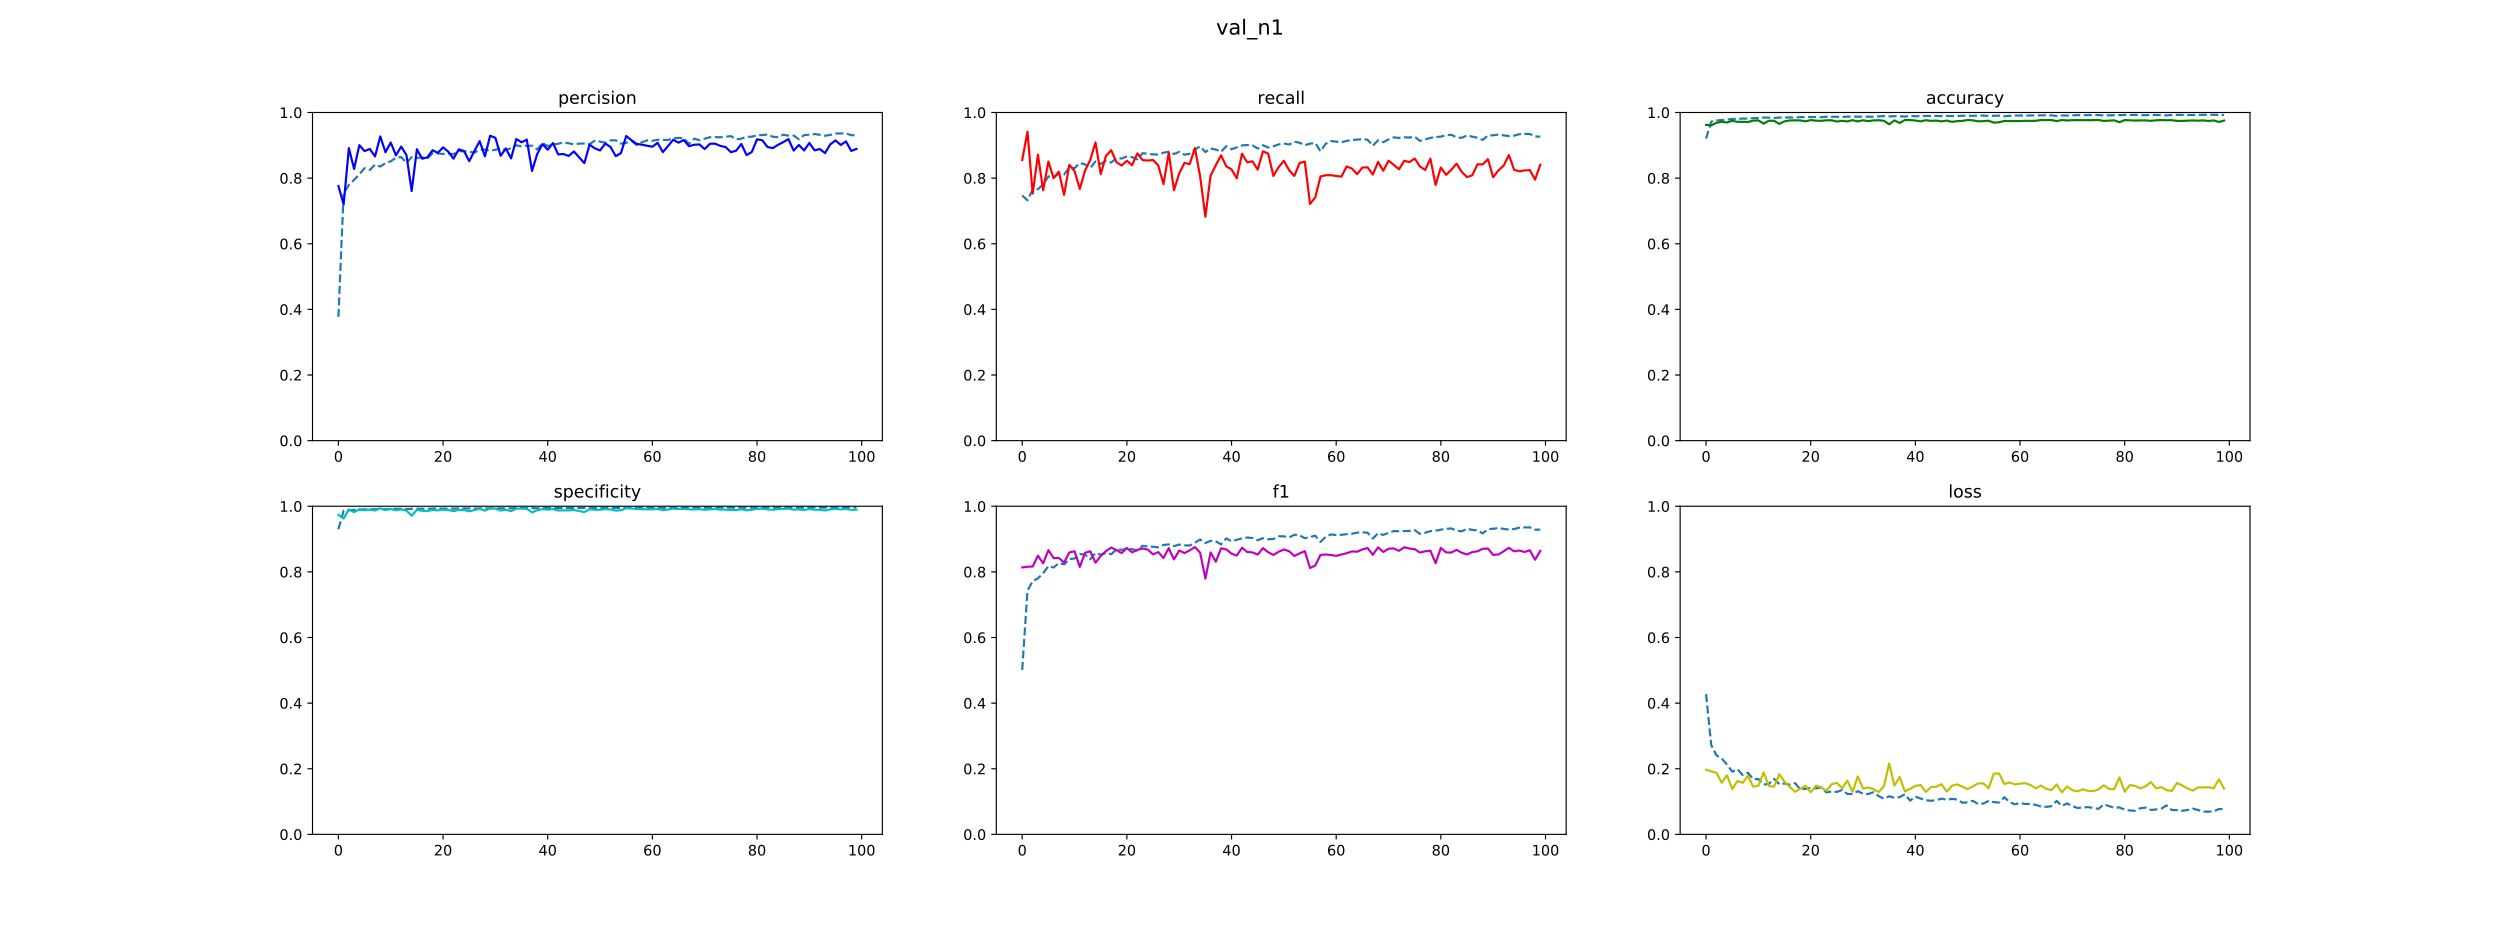 <?xml version="1.0" encoding="utf-8" standalone="no"?>
<!DOCTYPE svg PUBLIC "-//W3C//DTD SVG 1.1//EN"
  "http://www.w3.org/Graphics/SVG/1.1/DTD/svg11.dtd">
<!-- Created with matplotlib (https://matplotlib.org/) -->
<svg height="648pt" version="1.1" viewBox="0 0 1728 648" width="1728pt" xmlns="http://www.w3.org/2000/svg" xmlns:xlink="http://www.w3.org/1999/xlink">
 <defs>
  <style type="text/css">
*{stroke-linecap:butt;stroke-linejoin:round;}
  </style>
 </defs>
 <g id="figure_1">
  <g id="patch_1">
   <path d="M 0 648 
L 1728 648 
L 1728 0 
L 0 0 
z
" style="fill:#ffffff;"/>
  </g>
  <g id="axes_1">
   <g id="patch_2">
    <path d="M 216 304.56 
L 609.882 304.56 
L 609.882 77.76 
L 216 77.76 
z
" style="fill:#ffffff;"/>
   </g>
   <g id="matplotlib.axis_1">
    <g id="xtick_1">
     <g id="line2d_1">
      <defs>
       <path d="M 0 0 
L 0 3.5 
" id="m6ca9632251" style="stroke:#000000;stroke-width:0.8;"/>
      </defs>
      <g>
       <use style="stroke:#000000;stroke-width:0.8;" x="233.904" xlink:href="#m6ca9632251" y="304.56"/>
      </g>
     </g>
     <g id="text_1">
      <!-- 0 -->
      <defs>
       <path d="M 31.781 66.406 
Q 24.172 66.406 20.328 58.906 
Q 16.5 51.422 16.5 36.375 
Q 16.5 21.391 20.328 13.891 
Q 24.172 6.391 31.781 6.391 
Q 39.453 6.391 43.281 13.891 
Q 47.125 21.391 47.125 36.375 
Q 47.125 51.422 43.281 58.906 
Q 39.453 66.406 31.781 66.406 
z
M 31.781 74.219 
Q 44.047 74.219 50.516 64.516 
Q 56.984 54.828 56.984 36.375 
Q 56.984 17.969 50.516 8.266 
Q 44.047 -1.422 31.781 -1.422 
Q 19.531 -1.422 13.062 8.266 
Q 6.594 17.969 6.594 36.375 
Q 6.594 54.828 13.062 64.516 
Q 19.531 74.219 31.781 74.219 
z
" id="DejaVuSans-48"/>
      </defs>
      <g transform="translate(230.722 319.158)scale(0.1 -0.1)">
       <use xlink:href="#DejaVuSans-48"/>
      </g>
     </g>
    </g>
    <g id="xtick_2">
     <g id="line2d_2">
      <g>
       <use style="stroke:#000000;stroke-width:0.8;" x="306.242" xlink:href="#m6ca9632251" y="304.56"/>
      </g>
     </g>
     <g id="text_2">
      <!-- 20 -->
      <defs>
       <path d="M 19.188 8.297 
L 53.609 8.297 
L 53.609 0 
L 7.328 0 
L 7.328 8.297 
Q 12.938 14.109 22.625 23.891 
Q 32.328 33.688 34.812 36.531 
Q 39.547 41.844 41.422 45.531 
Q 43.312 49.219 43.312 52.781 
Q 43.312 58.594 39.234 62.25 
Q 35.156 65.922 28.609 65.922 
Q 23.969 65.922 18.812 64.312 
Q 13.672 62.703 7.812 59.422 
L 7.812 69.391 
Q 13.766 71.781 18.938 73 
Q 24.125 74.219 28.422 74.219 
Q 39.75 74.219 46.484 68.547 
Q 53.219 62.891 53.219 53.422 
Q 53.219 48.922 51.531 44.891 
Q 49.859 40.875 45.406 35.406 
Q 44.188 33.984 37.641 27.219 
Q 31.109 20.453 19.188 8.297 
z
" id="DejaVuSans-50"/>
      </defs>
      <g transform="translate(299.88 319.158)scale(0.1 -0.1)">
       <use xlink:href="#DejaVuSans-50"/>
       <use x="63.623" xlink:href="#DejaVuSans-48"/>
      </g>
     </g>
    </g>
    <g id="xtick_3">
     <g id="line2d_3">
      <g>
       <use style="stroke:#000000;stroke-width:0.8;" x="378.58" xlink:href="#m6ca9632251" y="304.56"/>
      </g>
     </g>
     <g id="text_3">
      <!-- 40 -->
      <defs>
       <path d="M 37.797 64.312 
L 12.891 25.391 
L 37.797 25.391 
z
M 35.203 72.906 
L 47.609 72.906 
L 47.609 25.391 
L 58.016 25.391 
L 58.016 17.188 
L 47.609 17.188 
L 47.609 0 
L 37.797 0 
L 37.797 17.188 
L 4.891 17.188 
L 4.891 26.703 
z
" id="DejaVuSans-52"/>
      </defs>
      <g transform="translate(372.218 319.158)scale(0.1 -0.1)">
       <use xlink:href="#DejaVuSans-52"/>
       <use x="63.623" xlink:href="#DejaVuSans-48"/>
      </g>
     </g>
    </g>
    <g id="xtick_4">
     <g id="line2d_4">
      <g>
       <use style="stroke:#000000;stroke-width:0.8;" x="450.919" xlink:href="#m6ca9632251" y="304.56"/>
      </g>
     </g>
     <g id="text_4">
      <!-- 60 -->
      <defs>
       <path d="M 33.016 40.375 
Q 26.375 40.375 22.484 35.828 
Q 18.609 31.297 18.609 23.391 
Q 18.609 15.531 22.484 10.953 
Q 26.375 6.391 33.016 6.391 
Q 39.656 6.391 43.531 10.953 
Q 47.406 15.531 47.406 23.391 
Q 47.406 31.297 43.531 35.828 
Q 39.656 40.375 33.016 40.375 
z
M 52.594 71.297 
L 52.594 62.312 
Q 48.875 64.062 45.094 64.984 
Q 41.312 65.922 37.594 65.922 
Q 27.828 65.922 22.672 59.328 
Q 17.531 52.734 16.797 39.406 
Q 19.672 43.656 24.016 45.922 
Q 28.375 48.188 33.594 48.188 
Q 44.578 48.188 50.953 41.516 
Q 57.328 34.859 57.328 23.391 
Q 57.328 12.156 50.688 5.359 
Q 44.047 -1.422 33.016 -1.422 
Q 20.359 -1.422 13.672 8.266 
Q 6.984 17.969 6.984 36.375 
Q 6.984 53.656 15.188 63.938 
Q 23.391 74.219 37.203 74.219 
Q 40.922 74.219 44.703 73.484 
Q 48.484 72.75 52.594 71.297 
z
" id="DejaVuSans-54"/>
      </defs>
      <g transform="translate(444.556 319.158)scale(0.1 -0.1)">
       <use xlink:href="#DejaVuSans-54"/>
       <use x="63.623" xlink:href="#DejaVuSans-48"/>
      </g>
     </g>
    </g>
    <g id="xtick_5">
     <g id="line2d_5">
      <g>
       <use style="stroke:#000000;stroke-width:0.8;" x="523.257" xlink:href="#m6ca9632251" y="304.56"/>
      </g>
     </g>
     <g id="text_5">
      <!-- 80 -->
      <defs>
       <path d="M 31.781 34.625 
Q 24.75 34.625 20.719 30.859 
Q 16.703 27.094 16.703 20.516 
Q 16.703 13.922 20.719 10.156 
Q 24.75 6.391 31.781 6.391 
Q 38.812 6.391 42.859 10.172 
Q 46.922 13.969 46.922 20.516 
Q 46.922 27.094 42.891 30.859 
Q 38.875 34.625 31.781 34.625 
z
M 21.922 38.812 
Q 15.578 40.375 12.031 44.719 
Q 8.5 49.078 8.5 55.328 
Q 8.5 64.062 14.719 69.141 
Q 20.953 74.219 31.781 74.219 
Q 42.672 74.219 48.875 69.141 
Q 55.078 64.062 55.078 55.328 
Q 55.078 49.078 51.531 44.719 
Q 48 40.375 41.703 38.812 
Q 48.828 37.156 52.797 32.312 
Q 56.781 27.484 56.781 20.516 
Q 56.781 9.906 50.312 4.234 
Q 43.844 -1.422 31.781 -1.422 
Q 19.734 -1.422 13.25 4.234 
Q 6.781 9.906 6.781 20.516 
Q 6.781 27.484 10.781 32.312 
Q 14.797 37.156 21.922 38.812 
z
M 18.312 54.391 
Q 18.312 48.734 21.844 45.562 
Q 25.391 42.391 31.781 42.391 
Q 38.141 42.391 41.719 45.562 
Q 45.312 48.734 45.312 54.391 
Q 45.312 60.062 41.719 63.234 
Q 38.141 66.406 31.781 66.406 
Q 25.391 66.406 21.844 63.234 
Q 18.312 60.062 18.312 54.391 
z
" id="DejaVuSans-56"/>
      </defs>
      <g transform="translate(516.895 319.158)scale(0.1 -0.1)">
       <use xlink:href="#DejaVuSans-56"/>
       <use x="63.623" xlink:href="#DejaVuSans-48"/>
      </g>
     </g>
    </g>
    <g id="xtick_6">
     <g id="line2d_6">
      <g>
       <use style="stroke:#000000;stroke-width:0.8;" x="595.596" xlink:href="#m6ca9632251" y="304.56"/>
      </g>
     </g>
     <g id="text_6">
      <!-- 100 -->
      <defs>
       <path d="M 12.406 8.297 
L 28.516 8.297 
L 28.516 63.922 
L 10.984 60.406 
L 10.984 69.391 
L 28.422 72.906 
L 38.281 72.906 
L 38.281 8.297 
L 54.391 8.297 
L 54.391 0 
L 12.406 0 
z
" id="DejaVuSans-49"/>
      </defs>
      <g transform="translate(586.052 319.158)scale(0.1 -0.1)">
       <use xlink:href="#DejaVuSans-49"/>
       <use x="63.623" xlink:href="#DejaVuSans-48"/>
       <use x="127.246" xlink:href="#DejaVuSans-48"/>
      </g>
     </g>
    </g>
   </g>
   <g id="matplotlib.axis_2">
    <g id="ytick_1">
     <g id="line2d_7">
      <defs>
       <path d="M 0 0 
L -3.5 0 
" id="mf43394136d" style="stroke:#000000;stroke-width:0.8;"/>
      </defs>
      <g>
       <use style="stroke:#000000;stroke-width:0.8;" x="216" xlink:href="#mf43394136d" y="304.56"/>
      </g>
     </g>
     <g id="text_7">
      <!-- 0.0 -->
      <defs>
       <path d="M 10.688 12.406 
L 21 12.406 
L 21 0 
L 10.688 0 
z
" id="DejaVuSans-46"/>
      </defs>
      <g transform="translate(193.097 308.359)scale(0.1 -0.1)">
       <use xlink:href="#DejaVuSans-48"/>
       <use x="63.623" xlink:href="#DejaVuSans-46"/>
       <use x="95.41" xlink:href="#DejaVuSans-48"/>
      </g>
     </g>
    </g>
    <g id="ytick_2">
     <g id="line2d_8">
      <g>
       <use style="stroke:#000000;stroke-width:0.8;" x="216" xlink:href="#mf43394136d" y="259.2"/>
      </g>
     </g>
     <g id="text_8">
      <!-- 0.2 -->
      <g transform="translate(193.097 262.999)scale(0.1 -0.1)">
       <use xlink:href="#DejaVuSans-48"/>
       <use x="63.623" xlink:href="#DejaVuSans-46"/>
       <use x="95.41" xlink:href="#DejaVuSans-50"/>
      </g>
     </g>
    </g>
    <g id="ytick_3">
     <g id="line2d_9">
      <g>
       <use style="stroke:#000000;stroke-width:0.8;" x="216" xlink:href="#mf43394136d" y="213.84"/>
      </g>
     </g>
     <g id="text_9">
      <!-- 0.4 -->
      <g transform="translate(193.097 217.639)scale(0.1 -0.1)">
       <use xlink:href="#DejaVuSans-48"/>
       <use x="63.623" xlink:href="#DejaVuSans-46"/>
       <use x="95.41" xlink:href="#DejaVuSans-52"/>
      </g>
     </g>
    </g>
    <g id="ytick_4">
     <g id="line2d_10">
      <g>
       <use style="stroke:#000000;stroke-width:0.8;" x="216" xlink:href="#mf43394136d" y="168.48"/>
      </g>
     </g>
     <g id="text_10">
      <!-- 0.6 -->
      <g transform="translate(193.097 172.279)scale(0.1 -0.1)">
       <use xlink:href="#DejaVuSans-48"/>
       <use x="63.623" xlink:href="#DejaVuSans-46"/>
       <use x="95.41" xlink:href="#DejaVuSans-54"/>
      </g>
     </g>
    </g>
    <g id="ytick_5">
     <g id="line2d_11">
      <g>
       <use style="stroke:#000000;stroke-width:0.8;" x="216" xlink:href="#mf43394136d" y="123.12"/>
      </g>
     </g>
     <g id="text_11">
      <!-- 0.8 -->
      <g transform="translate(193.097 126.919)scale(0.1 -0.1)">
       <use xlink:href="#DejaVuSans-48"/>
       <use x="63.623" xlink:href="#DejaVuSans-46"/>
       <use x="95.41" xlink:href="#DejaVuSans-56"/>
      </g>
     </g>
    </g>
    <g id="ytick_6">
     <g id="line2d_12">
      <g>
       <use style="stroke:#000000;stroke-width:0.8;" x="216" xlink:href="#mf43394136d" y="77.76"/>
      </g>
     </g>
     <g id="text_12">
      <!-- 1.0 -->
      <g transform="translate(193.097 81.559)scale(0.1 -0.1)">
       <use xlink:href="#DejaVuSans-49"/>
       <use x="63.623" xlink:href="#DejaVuSans-46"/>
       <use x="95.41" xlink:href="#DejaVuSans-48"/>
      </g>
     </g>
    </g>
   </g>
   <g id="line2d_13">
    <path clip-path="url(#pecf62cf063)" d="M 233.904 219.02 
L 237.521 133.679 
L 241.138 127.867 
L 244.754 124.342 
L 248.371 120.512 
L 251.988 116.245 
L 255.605 117.447 
L 259.222 113.876 
L 262.839 115.119 
L 266.456 112.783 
L 270.073 111.479 
L 273.69 108.996 
L 277.307 108.571 
L 280.924 112.688 
L 284.541 108.662 
L 288.158 109.178 
L 291.774 108.793 
L 295.391 109.58 
L 299.008 105.845 
L 302.625 106.051 
L 306.242 106.44 
L 309.859 106.14 
L 313.476 106.557 
L 317.093 104.296 
L 320.71 104.685 
L 324.327 104.771 
L 327.944 105.499 
L 331.561 103.515 
L 335.177 103.396 
L 338.794 104.164 
L 342.411 103.523 
L 346.028 102.492 
L 349.645 103.578 
L 353.262 102.438 
L 356.879 100.405 
L 360.496 101.183 
L 364.113 100.792 
L 367.73 100.705 
L 371.347 103.331 
L 374.964 98.85 
L 378.58 100.912 
L 382.197 100.031 
L 385.814 99.34 
L 389.431 98.518 
L 393.048 98.997 
L 396.665 99.799 
L 400.282 99.262 
L 403.899 99.165 
L 407.516 99.581 
L 411.133 97.251 
L 414.75 97.876 
L 418.367 98.683 
L 421.983 97.004 
L 425.6 96.987 
L 429.217 99.317 
L 432.834 98.763 
L 436.451 97.372 
L 440.068 100.214 
L 443.685 98.292 
L 447.302 97.027 
L 450.919 97.364 
L 454.536 96.574 
L 458.153 96.728 
L 461.77 96.733 
L 465.386 95.555 
L 469.003 95.279 
L 472.62 95.545 
L 476.237 99.489 
L 479.854 95.835 
L 483.471 96.936 
L 487.088 95.857 
L 490.705 94.832 
L 494.322 94.788 
L 497.939 94.879 
L 501.556 94.559 
L 505.173 94.042 
L 508.789 96.372 
L 512.406 95.784 
L 516.023 94.631 
L 519.64 94.48 
L 523.257 93.433 
L 526.874 93.375 
L 530.491 92.983 
L 534.108 94.473 
L 537.725 94.811 
L 541.342 93.103 
L 544.959 93.735 
L 548.576 93.672 
L 552.193 96.32 
L 555.809 93.365 
L 559.426 93.123 
L 563.043 92.665 
L 566.66 93.171 
L 570.277 93.83 
L 573.894 93.234 
L 577.511 92.34 
L 581.128 92.215 
L 584.745 92.132 
L 588.362 93.509 
L 591.979 93.369 
" style="fill:none;stroke:#1f77b4;stroke-dasharray:5.55,2.4;stroke-dashoffset:0;stroke-width:1.5;"/>
   </g>
   <g id="line2d_14">
    <path clip-path="url(#pecf62cf063)" d="M 233.904 128.565 
L 237.521 141.383 
L 241.138 102.387 
L 244.754 116.763 
L 248.371 100.337 
L 251.988 104.442 
L 255.605 102.977 
L 259.222 108.109 
L 262.839 94.31 
L 266.456 105.235 
L 270.073 98.525 
L 273.69 107.363 
L 277.307 101.294 
L 280.924 107.156 
L 284.541 132.091 
L 288.158 103.134 
L 291.774 109.689 
L 295.391 108.792 
L 299.008 103.821 
L 302.625 105.661 
L 306.242 101.848 
L 309.859 104.889 
L 313.476 109.689 
L 317.093 103.224 
L 320.71 104.333 
L 324.327 111.438 
L 327.944 104.262 
L 331.561 97.586 
L 335.177 108.013 
L 338.794 93.803 
L 342.411 95.258 
L 346.028 107.648 
L 349.645 102.644 
L 353.262 109.464 
L 356.879 96.072 
L 360.496 98.359 
L 364.113 96.511 
L 367.73 118.132 
L 371.347 106.377 
L 374.964 99.576 
L 378.58 103.497 
L 382.197 98.876 
L 385.814 106.724 
L 389.431 106.453 
L 393.048 107.791 
L 396.665 104.647 
L 400.282 108.748 
L 403.899 112.745 
L 407.516 99.991 
L 411.133 102.509 
L 414.75 104.005 
L 418.367 99.206 
L 421.983 101.569 
L 425.6 107.924 
L 429.217 105.81 
L 432.834 94.016 
L 436.451 96.891 
L 440.068 99.451 
L 443.685 99.995 
L 447.302 100.731 
L 450.919 101.418 
L 454.536 98.718 
L 458.153 105.139 
L 461.77 100.86 
L 465.386 96.586 
L 469.003 98.606 
L 472.62 96.748 
L 476.237 101.029 
L 479.854 100.048 
L 483.471 99.832 
L 487.088 103.034 
L 490.705 99.346 
L 494.322 99.324 
L 497.939 100.837 
L 501.556 101.67 
L 505.173 105.174 
L 508.789 104.206 
L 512.406 99.498 
L 516.023 107.195 
L 519.64 105.061 
L 523.257 96.303 
L 526.874 96.963 
L 530.491 101.56 
L 534.108 102.389 
L 537.725 100.139 
L 541.342 98.273 
L 544.959 96.132 
L 548.576 104.069 
L 552.193 100.196 
L 555.809 103.996 
L 559.426 98.823 
L 563.043 103.913 
L 566.66 103.029 
L 570.277 105.825 
L 573.894 99.749 
L 577.511 97.073 
L 581.128 100.176 
L 584.745 97.754 
L 588.362 104.307 
L 591.979 102.92 
" style="fill:none;stroke:#0000ff;stroke-linecap:square;stroke-width:1.5;"/>
   </g>
   <g id="patch_3">
    <path d="M 216 304.56 
L 216 77.76 
" style="fill:none;stroke:#000000;stroke-linecap:square;stroke-linejoin:miter;stroke-width:0.8;"/>
   </g>
   <g id="patch_4">
    <path d="M 609.882 304.56 
L 609.882 77.76 
" style="fill:none;stroke:#000000;stroke-linecap:square;stroke-linejoin:miter;stroke-width:0.8;"/>
   </g>
   <g id="patch_5">
    <path d="M 216 304.56 
L 609.882 304.56 
" style="fill:none;stroke:#000000;stroke-linecap:square;stroke-linejoin:miter;stroke-width:0.8;"/>
   </g>
   <g id="patch_6">
    <path d="M 216 77.76 
L 609.882 77.76 
" style="fill:none;stroke:#000000;stroke-linecap:square;stroke-linejoin:miter;stroke-width:0.8;"/>
   </g>
   <g id="text_13">
    <!-- percision -->
    <defs>
     <path d="M 18.109 8.203 
L 18.109 -20.797 
L 9.078 -20.797 
L 9.078 54.688 
L 18.109 54.688 
L 18.109 46.391 
Q 20.953 51.266 25.266 53.625 
Q 29.594 56 35.594 56 
Q 45.562 56 51.781 48.094 
Q 58.016 40.188 58.016 27.297 
Q 58.016 14.406 51.781 6.484 
Q 45.562 -1.422 35.594 -1.422 
Q 29.594 -1.422 25.266 0.953 
Q 20.953 3.328 18.109 8.203 
z
M 48.688 27.297 
Q 48.688 37.203 44.609 42.844 
Q 40.531 48.484 33.406 48.484 
Q 26.266 48.484 22.188 42.844 
Q 18.109 37.203 18.109 27.297 
Q 18.109 17.391 22.188 11.75 
Q 26.266 6.109 33.406 6.109 
Q 40.531 6.109 44.609 11.75 
Q 48.688 17.391 48.688 27.297 
z
" id="DejaVuSans-112"/>
     <path d="M 56.203 29.594 
L 56.203 25.203 
L 14.891 25.203 
Q 15.484 15.922 20.484 11.062 
Q 25.484 6.203 34.422 6.203 
Q 39.594 6.203 44.453 7.469 
Q 49.312 8.734 54.109 11.281 
L 54.109 2.781 
Q 49.266 0.734 44.188 -0.344 
Q 39.109 -1.422 33.891 -1.422 
Q 20.797 -1.422 13.156 6.188 
Q 5.516 13.812 5.516 26.812 
Q 5.516 40.234 12.766 48.109 
Q 20.016 56 32.328 56 
Q 43.359 56 49.781 48.891 
Q 56.203 41.797 56.203 29.594 
z
M 47.219 32.234 
Q 47.125 39.594 43.094 43.984 
Q 39.062 48.391 32.422 48.391 
Q 24.906 48.391 20.391 44.141 
Q 15.875 39.891 15.188 32.172 
z
" id="DejaVuSans-101"/>
     <path d="M 41.109 46.297 
Q 39.594 47.172 37.812 47.578 
Q 36.031 48 33.891 48 
Q 26.266 48 22.188 43.047 
Q 18.109 38.094 18.109 28.812 
L 18.109 0 
L 9.078 0 
L 9.078 54.688 
L 18.109 54.688 
L 18.109 46.188 
Q 20.953 51.172 25.484 53.578 
Q 30.031 56 36.531 56 
Q 37.453 56 38.578 55.875 
Q 39.703 55.766 41.062 55.516 
z
" id="DejaVuSans-114"/>
     <path d="M 48.781 52.594 
L 48.781 44.188 
Q 44.969 46.297 41.141 47.344 
Q 37.312 48.391 33.406 48.391 
Q 24.656 48.391 19.812 42.844 
Q 14.984 37.312 14.984 27.297 
Q 14.984 17.281 19.812 11.734 
Q 24.656 6.203 33.406 6.203 
Q 37.312 6.203 41.141 7.25 
Q 44.969 8.297 48.781 10.406 
L 48.781 2.094 
Q 45.016 0.344 40.984 -0.531 
Q 36.969 -1.422 32.422 -1.422 
Q 20.062 -1.422 12.781 6.344 
Q 5.516 14.109 5.516 27.297 
Q 5.516 40.672 12.859 48.328 
Q 20.219 56 33.016 56 
Q 37.156 56 41.109 55.141 
Q 45.062 54.297 48.781 52.594 
z
" id="DejaVuSans-99"/>
     <path d="M 9.422 54.688 
L 18.406 54.688 
L 18.406 0 
L 9.422 0 
z
M 9.422 75.984 
L 18.406 75.984 
L 18.406 64.594 
L 9.422 64.594 
z
" id="DejaVuSans-105"/>
     <path d="M 44.281 53.078 
L 44.281 44.578 
Q 40.484 46.531 36.375 47.5 
Q 32.281 48.484 27.875 48.484 
Q 21.188 48.484 17.844 46.438 
Q 14.5 44.391 14.5 40.281 
Q 14.5 37.156 16.891 35.375 
Q 19.281 33.594 26.516 31.984 
L 29.594 31.297 
Q 39.156 29.25 43.188 25.516 
Q 47.219 21.781 47.219 15.094 
Q 47.219 7.469 41.188 3.016 
Q 35.156 -1.422 24.609 -1.422 
Q 20.219 -1.422 15.453 -0.562 
Q 10.688 0.297 5.422 2 
L 5.422 11.281 
Q 10.406 8.688 15.234 7.391 
Q 20.062 6.109 24.812 6.109 
Q 31.156 6.109 34.562 8.281 
Q 37.984 10.453 37.984 14.406 
Q 37.984 18.062 35.516 20.016 
Q 33.062 21.969 24.703 23.781 
L 21.578 24.516 
Q 13.234 26.266 9.516 29.906 
Q 5.812 33.547 5.812 39.891 
Q 5.812 47.609 11.281 51.797 
Q 16.75 56 26.812 56 
Q 31.781 56 36.172 55.266 
Q 40.578 54.547 44.281 53.078 
z
" id="DejaVuSans-115"/>
     <path d="M 30.609 48.391 
Q 23.391 48.391 19.188 42.75 
Q 14.984 37.109 14.984 27.297 
Q 14.984 17.484 19.156 11.844 
Q 23.344 6.203 30.609 6.203 
Q 37.797 6.203 41.984 11.859 
Q 46.188 17.531 46.188 27.297 
Q 46.188 37.016 41.984 42.703 
Q 37.797 48.391 30.609 48.391 
z
M 30.609 56 
Q 42.328 56 49.016 48.375 
Q 55.719 40.766 55.719 27.297 
Q 55.719 13.875 49.016 6.219 
Q 42.328 -1.422 30.609 -1.422 
Q 18.844 -1.422 12.172 6.219 
Q 5.516 13.875 5.516 27.297 
Q 5.516 40.766 12.172 48.375 
Q 18.844 56 30.609 56 
z
" id="DejaVuSans-111"/>
     <path d="M 54.891 33.016 
L 54.891 0 
L 45.906 0 
L 45.906 32.719 
Q 45.906 40.484 42.875 44.328 
Q 39.844 48.188 33.797 48.188 
Q 26.516 48.188 22.312 43.547 
Q 18.109 38.922 18.109 30.906 
L 18.109 0 
L 9.078 0 
L 9.078 54.688 
L 18.109 54.688 
L 18.109 46.188 
Q 21.344 51.125 25.703 53.562 
Q 30.078 56 35.797 56 
Q 45.219 56 50.047 50.172 
Q 54.891 44.344 54.891 33.016 
z
" id="DejaVuSans-110"/>
    </defs>
    <g transform="translate(385.743 71.76)scale(0.12 -0.12)">
     <use xlink:href="#DejaVuSans-112"/>
     <use x="63.477" xlink:href="#DejaVuSans-101"/>
     <use x="125" xlink:href="#DejaVuSans-114"/>
     <use x="166.082" xlink:href="#DejaVuSans-99"/>
     <use x="221.062" xlink:href="#DejaVuSans-105"/>
     <use x="248.846" xlink:href="#DejaVuSans-115"/>
     <use x="300.945" xlink:href="#DejaVuSans-105"/>
     <use x="328.729" xlink:href="#DejaVuSans-111"/>
     <use x="389.91" xlink:href="#DejaVuSans-110"/>
    </g>
   </g>
  </g>
  <g id="axes_2">
   <g id="patch_7">
    <path d="M 688.659 304.56 
L 1082.541 304.56 
L 1082.541 77.76 
L 688.659 77.76 
z
" style="fill:#ffffff;"/>
   </g>
   <g id="matplotlib.axis_3">
    <g id="xtick_7">
     <g id="line2d_15">
      <g>
       <use style="stroke:#000000;stroke-width:0.8;" x="706.563" xlink:href="#m6ca9632251" y="304.56"/>
      </g>
     </g>
     <g id="text_14">
      <!-- 0 -->
      <g transform="translate(703.381 319.158)scale(0.1 -0.1)">
       <use xlink:href="#DejaVuSans-48"/>
      </g>
     </g>
    </g>
    <g id="xtick_8">
     <g id="line2d_16">
      <g>
       <use style="stroke:#000000;stroke-width:0.8;" x="778.901" xlink:href="#m6ca9632251" y="304.56"/>
      </g>
     </g>
     <g id="text_15">
      <!-- 20 -->
      <g transform="translate(772.538 319.158)scale(0.1 -0.1)">
       <use xlink:href="#DejaVuSans-50"/>
       <use x="63.623" xlink:href="#DejaVuSans-48"/>
      </g>
     </g>
    </g>
    <g id="xtick_9">
     <g id="line2d_17">
      <g>
       <use style="stroke:#000000;stroke-width:0.8;" x="851.239" xlink:href="#m6ca9632251" y="304.56"/>
      </g>
     </g>
     <g id="text_16">
      <!-- 40 -->
      <g transform="translate(844.877 319.158)scale(0.1 -0.1)">
       <use xlink:href="#DejaVuSans-52"/>
       <use x="63.623" xlink:href="#DejaVuSans-48"/>
      </g>
     </g>
    </g>
    <g id="xtick_10">
     <g id="line2d_18">
      <g>
       <use style="stroke:#000000;stroke-width:0.8;" x="923.578" xlink:href="#m6ca9632251" y="304.56"/>
      </g>
     </g>
     <g id="text_17">
      <!-- 60 -->
      <g transform="translate(917.215 319.158)scale(0.1 -0.1)">
       <use xlink:href="#DejaVuSans-54"/>
       <use x="63.623" xlink:href="#DejaVuSans-48"/>
      </g>
     </g>
    </g>
    <g id="xtick_11">
     <g id="line2d_19">
      <g>
       <use style="stroke:#000000;stroke-width:0.8;" x="995.916" xlink:href="#m6ca9632251" y="304.56"/>
      </g>
     </g>
     <g id="text_18">
      <!-- 80 -->
      <g transform="translate(989.553 319.158)scale(0.1 -0.1)">
       <use xlink:href="#DejaVuSans-56"/>
       <use x="63.623" xlink:href="#DejaVuSans-48"/>
      </g>
     </g>
    </g>
    <g id="xtick_12">
     <g id="line2d_20">
      <g>
       <use style="stroke:#000000;stroke-width:0.8;" x="1068.254" xlink:href="#m6ca9632251" y="304.56"/>
      </g>
     </g>
     <g id="text_19">
      <!-- 100 -->
      <g transform="translate(1058.711 319.158)scale(0.1 -0.1)">
       <use xlink:href="#DejaVuSans-49"/>
       <use x="63.623" xlink:href="#DejaVuSans-48"/>
       <use x="127.246" xlink:href="#DejaVuSans-48"/>
      </g>
     </g>
    </g>
   </g>
   <g id="matplotlib.axis_4">
    <g id="ytick_7">
     <g id="line2d_21">
      <g>
       <use style="stroke:#000000;stroke-width:0.8;" x="688.659" xlink:href="#mf43394136d" y="304.56"/>
      </g>
     </g>
     <g id="text_20">
      <!-- 0.0 -->
      <g transform="translate(665.756 308.359)scale(0.1 -0.1)">
       <use xlink:href="#DejaVuSans-48"/>
       <use x="63.623" xlink:href="#DejaVuSans-46"/>
       <use x="95.41" xlink:href="#DejaVuSans-48"/>
      </g>
     </g>
    </g>
    <g id="ytick_8">
     <g id="line2d_22">
      <g>
       <use style="stroke:#000000;stroke-width:0.8;" x="688.659" xlink:href="#mf43394136d" y="259.2"/>
      </g>
     </g>
     <g id="text_21">
      <!-- 0.2 -->
      <g transform="translate(665.756 262.999)scale(0.1 -0.1)">
       <use xlink:href="#DejaVuSans-48"/>
       <use x="63.623" xlink:href="#DejaVuSans-46"/>
       <use x="95.41" xlink:href="#DejaVuSans-50"/>
      </g>
     </g>
    </g>
    <g id="ytick_9">
     <g id="line2d_23">
      <g>
       <use style="stroke:#000000;stroke-width:0.8;" x="688.659" xlink:href="#mf43394136d" y="213.84"/>
      </g>
     </g>
     <g id="text_22">
      <!-- 0.4 -->
      <g transform="translate(665.756 217.639)scale(0.1 -0.1)">
       <use xlink:href="#DejaVuSans-48"/>
       <use x="63.623" xlink:href="#DejaVuSans-46"/>
       <use x="95.41" xlink:href="#DejaVuSans-52"/>
      </g>
     </g>
    </g>
    <g id="ytick_10">
     <g id="line2d_24">
      <g>
       <use style="stroke:#000000;stroke-width:0.8;" x="688.659" xlink:href="#mf43394136d" y="168.48"/>
      </g>
     </g>
     <g id="text_23">
      <!-- 0.6 -->
      <g transform="translate(665.756 172.279)scale(0.1 -0.1)">
       <use xlink:href="#DejaVuSans-48"/>
       <use x="63.623" xlink:href="#DejaVuSans-46"/>
       <use x="95.41" xlink:href="#DejaVuSans-54"/>
      </g>
     </g>
    </g>
    <g id="ytick_11">
     <g id="line2d_25">
      <g>
       <use style="stroke:#000000;stroke-width:0.8;" x="688.659" xlink:href="#mf43394136d" y="123.12"/>
      </g>
     </g>
     <g id="text_24">
      <!-- 0.8 -->
      <g transform="translate(665.756 126.919)scale(0.1 -0.1)">
       <use xlink:href="#DejaVuSans-48"/>
       <use x="63.623" xlink:href="#DejaVuSans-46"/>
       <use x="95.41" xlink:href="#DejaVuSans-56"/>
      </g>
     </g>
    </g>
    <g id="ytick_12">
     <g id="line2d_26">
      <g>
       <use style="stroke:#000000;stroke-width:0.8;" x="688.659" xlink:href="#mf43394136d" y="77.76"/>
      </g>
     </g>
     <g id="text_25">
      <!-- 1.0 -->
      <g transform="translate(665.756 81.559)scale(0.1 -0.1)">
       <use xlink:href="#DejaVuSans-49"/>
       <use x="63.623" xlink:href="#DejaVuSans-46"/>
       <use x="95.41" xlink:href="#DejaVuSans-48"/>
      </g>
     </g>
    </g>
   </g>
   <g id="line2d_27">
    <path clip-path="url(#pc45cab61ad)" d="M 706.563 135.06 
L 710.179 138.451 
L 713.796 131.081 
L 717.413 130.82 
L 721.03 127.414 
L 724.647 121.987 
L 728.264 122.645 
L 731.881 120.025 
L 735.498 120.611 
L 739.115 115.719 
L 742.732 116.225 
L 746.349 112.652 
L 749.966 113.652 
L 753.582 116.056 
L 757.199 111.595 
L 760.816 113.242 
L 764.433 111.225 
L 768.05 112.358 
L 771.667 109.296 
L 775.284 109.566 
L 778.901 108.162 
L 782.518 108.632 
L 786.135 110.156 
L 789.752 105.873 
L 793.369 106.316 
L 796.986 106.717 
L 800.602 106.806 
L 804.219 105.547 
L 807.836 104.88 
L 811.453 106.433 
L 815.07 104.99 
L 818.687 106.96 
L 822.304 106.284 
L 825.921 103.495 
L 829.538 101.081 
L 833.155 105.101 
L 836.772 102.588 
L 840.389 103.376 
L 844.005 104.886 
L 847.622 101.04 
L 851.239 103.152 
L 854.856 101.873 
L 858.473 100.505 
L 862.09 100.241 
L 865.707 100.437 
L 869.324 102.697 
L 872.941 100.377 
L 876.558 101.987 
L 880.175 101.124 
L 883.792 99.818 
L 887.408 99.177 
L 891.025 99.917 
L 894.642 97.921 
L 898.259 98.661 
L 901.876 100.355 
L 905.493 99.308 
L 909.11 98.854 
L 912.727 104.595 
L 916.344 99.39 
L 919.961 97.476 
L 923.578 97.899 
L 927.195 98.385 
L 930.811 97.367 
L 934.428 96.773 
L 938.045 96.466 
L 941.662 96.213 
L 945.279 96.578 
L 948.896 100.756 
L 952.513 96.961 
L 956.13 98.252 
L 959.747 96.401 
L 963.364 94.971 
L 966.981 95.323 
L 970.598 94.93 
L 974.214 95.058 
L 977.831 94.485 
L 981.448 97.366 
L 985.065 96.363 
L 988.682 95.307 
L 992.299 94.798 
L 995.916 94.425 
L 999.533 93.478 
L 1003.15 93.184 
L 1006.767 94.938 
L 1010.384 95.268 
L 1014.001 93.589 
L 1017.618 94.451 
L 1021.234 95.244 
L 1024.851 96.739 
L 1028.468 93.699 
L 1032.085 93.514 
L 1035.702 93.016 
L 1039.319 93.563 
L 1042.936 94.093 
L 1046.553 93.773 
L 1050.17 92.763 
L 1053.787 92.533 
L 1057.404 92.604 
L 1061.021 94.307 
L 1064.637 94.516 
" style="fill:none;stroke:#1f77b4;stroke-dasharray:5.55,2.4;stroke-dashoffset:0;stroke-width:1.5;"/>
   </g>
   <g id="line2d_28">
    <path clip-path="url(#pc45cab61ad)" d="M 706.563 110.623 
L 710.179 91.044 
L 713.796 133.793 
L 717.413 106.964 
L 721.03 131.457 
L 724.647 111.613 
L 728.264 123.139 
L 731.881 118.608 
L 735.498 134.702 
L 739.115 113.934 
L 742.732 118.213 
L 746.349 130.61 
L 749.966 117.942 
L 753.582 110.55 
L 757.199 98.477 
L 760.816 120.35 
L 764.433 107.806 
L 768.05 103.806 
L 771.667 112.097 
L 775.284 114.389 
L 778.901 111.097 
L 782.518 114.171 
L 786.135 106.036 
L 789.752 110.652 
L 793.369 110.946 
L 796.986 110.621 
L 800.602 114.342 
L 804.219 127.221 
L 807.836 105.379 
L 811.453 131.497 
L 815.07 119.859 
L 818.687 112.577 
L 822.304 113.504 
L 825.921 102.323 
L 829.538 121.972 
L 833.155 149.806 
L 836.772 121.369 
L 840.389 114.067 
L 844.005 107.346 
L 847.622 115.028 
L 851.239 117.083 
L 854.856 123.275 
L 858.473 106.204 
L 862.09 112.219 
L 865.707 111.458 
L 869.324 117.277 
L 872.941 104.605 
L 876.558 106.198 
L 880.175 121.614 
L 883.792 115.554 
L 887.408 111.126 
L 891.025 117.609 
L 894.642 121.635 
L 898.259 112.701 
L 901.876 111.697 
L 905.493 140.975 
L 909.11 136.443 
L 912.727 122.001 
L 916.344 121.092 
L 919.961 121.083 
L 923.578 121.643 
L 927.195 122.052 
L 930.811 115.062 
L 934.428 116.449 
L 938.045 120.359 
L 941.662 115.829 
L 945.279 115.642 
L 948.896 120.625 
L 952.513 111.977 
L 956.13 118.039 
L 959.747 111.083 
L 963.364 113.917 
L 966.981 117.021 
L 970.598 111.099 
L 974.214 112.061 
L 977.831 109.584 
L 981.448 115.036 
L 985.065 117.492 
L 988.682 109.687 
L 992.299 127.818 
L 995.916 115.755 
L 999.533 120.848 
L 1003.15 117.364 
L 1006.767 113.088 
L 1010.384 118.836 
L 1014.001 122.396 
L 1017.618 121.156 
L 1021.234 113.562 
L 1024.851 113.611 
L 1028.468 109.996 
L 1032.085 122.54 
L 1035.702 117.765 
L 1039.319 114.511 
L 1042.936 107.149 
L 1046.553 117.313 
L 1050.17 118.441 
L 1053.787 117.79 
L 1057.404 117.61 
L 1061.021 124.143 
L 1064.637 113.909 
" style="fill:none;stroke:#ff0000;stroke-linecap:square;stroke-width:1.5;"/>
   </g>
   <g id="patch_8">
    <path d="M 688.659 304.56 
L 688.659 77.76 
" style="fill:none;stroke:#000000;stroke-linecap:square;stroke-linejoin:miter;stroke-width:0.8;"/>
   </g>
   <g id="patch_9">
    <path d="M 1082.541 304.56 
L 1082.541 77.76 
" style="fill:none;stroke:#000000;stroke-linecap:square;stroke-linejoin:miter;stroke-width:0.8;"/>
   </g>
   <g id="patch_10">
    <path d="M 688.659 304.56 
L 1082.541 304.56 
" style="fill:none;stroke:#000000;stroke-linecap:square;stroke-linejoin:miter;stroke-width:0.8;"/>
   </g>
   <g id="patch_11">
    <path d="M 688.659 77.76 
L 1082.541 77.76 
" style="fill:none;stroke:#000000;stroke-linecap:square;stroke-linejoin:miter;stroke-width:0.8;"/>
   </g>
   <g id="text_26">
    <!-- recall -->
    <defs>
     <path d="M 34.281 27.484 
Q 23.391 27.484 19.188 25 
Q 14.984 22.516 14.984 16.5 
Q 14.984 11.719 18.141 8.906 
Q 21.297 6.109 26.703 6.109 
Q 34.188 6.109 38.703 11.406 
Q 43.219 16.703 43.219 25.484 
L 43.219 27.484 
z
M 52.203 31.203 
L 52.203 0 
L 43.219 0 
L 43.219 8.297 
Q 40.141 3.328 35.547 0.953 
Q 30.953 -1.422 24.312 -1.422 
Q 15.922 -1.422 10.953 3.297 
Q 6 8.016 6 15.922 
Q 6 25.141 12.172 29.828 
Q 18.359 34.516 30.609 34.516 
L 43.219 34.516 
L 43.219 35.406 
Q 43.219 41.609 39.141 45 
Q 35.062 48.391 27.688 48.391 
Q 23 48.391 18.547 47.266 
Q 14.109 46.141 10.016 43.891 
L 10.016 52.203 
Q 14.938 54.109 19.578 55.047 
Q 24.219 56 28.609 56 
Q 40.484 56 46.344 49.844 
Q 52.203 43.703 52.203 31.203 
z
" id="DejaVuSans-97"/>
     <path d="M 9.422 75.984 
L 18.406 75.984 
L 18.406 0 
L 9.422 0 
z
" id="DejaVuSans-108"/>
    </defs>
    <g transform="translate(869.134 71.76)scale(0.12 -0.12)">
     <use xlink:href="#DejaVuSans-114"/>
     <use x="41.082" xlink:href="#DejaVuSans-101"/>
     <use x="102.605" xlink:href="#DejaVuSans-99"/>
     <use x="157.586" xlink:href="#DejaVuSans-97"/>
     <use x="218.865" xlink:href="#DejaVuSans-108"/>
     <use x="246.648" xlink:href="#DejaVuSans-108"/>
    </g>
   </g>
  </g>
  <g id="axes_3">
   <g id="patch_12">
    <path d="M 1161.318 304.56 
L 1555.2 304.56 
L 1555.2 77.76 
L 1161.318 77.76 
z
" style="fill:#ffffff;"/>
   </g>
   <g id="matplotlib.axis_5">
    <g id="xtick_13">
     <g id="line2d_29">
      <g>
       <use style="stroke:#000000;stroke-width:0.8;" x="1179.221" xlink:href="#m6ca9632251" y="304.56"/>
      </g>
     </g>
     <g id="text_27">
      <!-- 0 -->
      <g transform="translate(1176.04 319.158)scale(0.1 -0.1)">
       <use xlink:href="#DejaVuSans-48"/>
      </g>
     </g>
    </g>
    <g id="xtick_14">
     <g id="line2d_30">
      <g>
       <use style="stroke:#000000;stroke-width:0.8;" x="1251.56" xlink:href="#m6ca9632251" y="304.56"/>
      </g>
     </g>
     <g id="text_28">
      <!-- 20 -->
      <g transform="translate(1245.197 319.158)scale(0.1 -0.1)">
       <use xlink:href="#DejaVuSans-50"/>
       <use x="63.623" xlink:href="#DejaVuSans-48"/>
      </g>
     </g>
    </g>
    <g id="xtick_15">
     <g id="line2d_31">
      <g>
       <use style="stroke:#000000;stroke-width:0.8;" x="1323.898" xlink:href="#m6ca9632251" y="304.56"/>
      </g>
     </g>
     <g id="text_29">
      <!-- 40 -->
      <g transform="translate(1317.536 319.158)scale(0.1 -0.1)">
       <use xlink:href="#DejaVuSans-52"/>
       <use x="63.623" xlink:href="#DejaVuSans-48"/>
      </g>
     </g>
    </g>
    <g id="xtick_16">
     <g id="line2d_32">
      <g>
       <use style="stroke:#000000;stroke-width:0.8;" x="1396.236" xlink:href="#m6ca9632251" y="304.56"/>
      </g>
     </g>
     <g id="text_30">
      <!-- 60 -->
      <g transform="translate(1389.874 319.158)scale(0.1 -0.1)">
       <use xlink:href="#DejaVuSans-54"/>
       <use x="63.623" xlink:href="#DejaVuSans-48"/>
      </g>
     </g>
    </g>
    <g id="xtick_17">
     <g id="line2d_33">
      <g>
       <use style="stroke:#000000;stroke-width:0.8;" x="1468.575" xlink:href="#m6ca9632251" y="304.56"/>
      </g>
     </g>
     <g id="text_31">
      <!-- 80 -->
      <g transform="translate(1462.212 319.158)scale(0.1 -0.1)">
       <use xlink:href="#DejaVuSans-56"/>
       <use x="63.623" xlink:href="#DejaVuSans-48"/>
      </g>
     </g>
    </g>
    <g id="xtick_18">
     <g id="line2d_34">
      <g>
       <use style="stroke:#000000;stroke-width:0.8;" x="1540.913" xlink:href="#m6ca9632251" y="304.56"/>
      </g>
     </g>
     <g id="text_32">
      <!-- 100 -->
      <g transform="translate(1531.369 319.158)scale(0.1 -0.1)">
       <use xlink:href="#DejaVuSans-49"/>
       <use x="63.623" xlink:href="#DejaVuSans-48"/>
       <use x="127.246" xlink:href="#DejaVuSans-48"/>
      </g>
     </g>
    </g>
   </g>
   <g id="matplotlib.axis_6">
    <g id="ytick_13">
     <g id="line2d_35">
      <g>
       <use style="stroke:#000000;stroke-width:0.8;" x="1161.318" xlink:href="#mf43394136d" y="304.56"/>
      </g>
     </g>
     <g id="text_33">
      <!-- 0.0 -->
      <g transform="translate(1138.415 308.359)scale(0.1 -0.1)">
       <use xlink:href="#DejaVuSans-48"/>
       <use x="63.623" xlink:href="#DejaVuSans-46"/>
       <use x="95.41" xlink:href="#DejaVuSans-48"/>
      </g>
     </g>
    </g>
    <g id="ytick_14">
     <g id="line2d_36">
      <g>
       <use style="stroke:#000000;stroke-width:0.8;" x="1161.318" xlink:href="#mf43394136d" y="259.2"/>
      </g>
     </g>
     <g id="text_34">
      <!-- 0.2 -->
      <g transform="translate(1138.415 262.999)scale(0.1 -0.1)">
       <use xlink:href="#DejaVuSans-48"/>
       <use x="63.623" xlink:href="#DejaVuSans-46"/>
       <use x="95.41" xlink:href="#DejaVuSans-50"/>
      </g>
     </g>
    </g>
    <g id="ytick_15">
     <g id="line2d_37">
      <g>
       <use style="stroke:#000000;stroke-width:0.8;" x="1161.318" xlink:href="#mf43394136d" y="213.84"/>
      </g>
     </g>
     <g id="text_35">
      <!-- 0.4 -->
      <g transform="translate(1138.415 217.639)scale(0.1 -0.1)">
       <use xlink:href="#DejaVuSans-48"/>
       <use x="63.623" xlink:href="#DejaVuSans-46"/>
       <use x="95.41" xlink:href="#DejaVuSans-52"/>
      </g>
     </g>
    </g>
    <g id="ytick_16">
     <g id="line2d_38">
      <g>
       <use style="stroke:#000000;stroke-width:0.8;" x="1161.318" xlink:href="#mf43394136d" y="168.48"/>
      </g>
     </g>
     <g id="text_36">
      <!-- 0.6 -->
      <g transform="translate(1138.415 172.279)scale(0.1 -0.1)">
       <use xlink:href="#DejaVuSans-48"/>
       <use x="63.623" xlink:href="#DejaVuSans-46"/>
       <use x="95.41" xlink:href="#DejaVuSans-54"/>
      </g>
     </g>
    </g>
    <g id="ytick_17">
     <g id="line2d_39">
      <g>
       <use style="stroke:#000000;stroke-width:0.8;" x="1161.318" xlink:href="#mf43394136d" y="123.12"/>
      </g>
     </g>
     <g id="text_37">
      <!-- 0.8 -->
      <g transform="translate(1138.415 126.919)scale(0.1 -0.1)">
       <use xlink:href="#DejaVuSans-48"/>
       <use x="63.623" xlink:href="#DejaVuSans-46"/>
       <use x="95.41" xlink:href="#DejaVuSans-56"/>
      </g>
     </g>
    </g>
    <g id="ytick_18">
     <g id="line2d_40">
      <g>
       <use style="stroke:#000000;stroke-width:0.8;" x="1161.318" xlink:href="#mf43394136d" y="77.76"/>
      </g>
     </g>
     <g id="text_38">
      <!-- 1.0 -->
      <g transform="translate(1138.415 81.559)scale(0.1 -0.1)">
       <use xlink:href="#DejaVuSans-49"/>
       <use x="63.623" xlink:href="#DejaVuSans-46"/>
       <use x="95.41" xlink:href="#DejaVuSans-48"/>
      </g>
     </g>
    </g>
   </g>
   <g id="line2d_41">
    <path clip-path="url(#pab2c2c9874)" d="M 1179.221 95.821 
L 1182.838 84.02 
L 1186.455 83.302 
L 1190.072 82.937 
L 1193.689 82.698 
L 1197.306 82.158 
L 1200.923 82.197 
L 1204.54 81.952 
L 1208.157 81.987 
L 1211.774 81.676 
L 1215.391 81.594 
L 1219.007 81.276 
L 1222.624 81.305 
L 1226.241 81.642 
L 1229.858 81.21 
L 1233.475 81.32 
L 1237.092 81.134 
L 1240.709 81.324 
L 1244.326 80.947 
L 1247.943 80.964 
L 1251.56 80.86 
L 1255.177 80.876 
L 1258.794 81.038 
L 1262.411 80.696 
L 1266.027 80.739 
L 1269.644 80.732 
L 1273.261 80.82 
L 1276.878 80.631 
L 1280.495 80.549 
L 1284.112 80.68 
L 1287.729 80.592 
L 1291.346 80.653 
L 1294.963 80.69 
L 1298.58 80.483 
L 1302.197 80.221 
L 1305.814 80.459 
L 1309.43 80.303 
L 1313.047 80.356 
L 1316.664 80.578 
L 1320.281 80.145 
L 1323.898 80.359 
L 1327.515 80.254 
L 1331.132 80.143 
L 1334.749 80.113 
L 1338.366 80.124 
L 1341.983 80.285 
L 1345.6 80.146 
L 1349.217 80.195 
L 1352.833 80.176 
L 1356.45 79.987 
L 1360.067 80.009 
L 1363.684 80.043 
L 1367.301 79.878 
L 1370.918 79.91 
L 1374.535 80.134 
L 1378.152 80.049 
L 1381.769 79.937 
L 1385.386 80.4 
L 1389.003 80.043 
L 1392.62 79.853 
L 1396.236 79.868 
L 1399.853 79.885 
L 1403.47 79.828 
L 1407.087 79.806 
L 1410.704 79.729 
L 1414.321 79.7 
L 1417.938 79.717 
L 1421.555 80.157 
L 1425.172 79.769 
L 1428.789 79.881 
L 1432.406 79.735 
L 1436.023 79.588 
L 1439.639 79.638 
L 1443.256 79.59 
L 1446.873 79.568 
L 1450.49 79.514 
L 1454.107 79.827 
L 1457.724 79.711 
L 1461.341 79.63 
L 1464.958 79.558 
L 1468.575 79.504 
L 1472.192 79.444 
L 1475.809 79.425 
L 1479.426 79.582 
L 1483.042 79.598 
L 1486.659 79.423 
L 1490.276 79.508 
L 1493.893 79.576 
L 1497.51 79.777 
L 1501.127 79.472 
L 1504.744 79.424 
L 1508.361 79.392 
L 1511.978 79.477 
L 1515.595 79.493 
L 1519.212 79.441 
L 1522.829 79.366 
L 1526.446 79.353 
L 1530.062 79.336 
L 1533.679 79.492 
L 1537.296 79.454 
" style="fill:none;stroke:#1f77b4;stroke-dasharray:5.55,2.4;stroke-dashoffset:0;stroke-width:1.5;"/>
   </g>
   <g id="line2d_42">
    <path clip-path="url(#pab2c2c9874)" d="M 1179.221 86.287 
L 1182.838 86.664 
L 1186.455 84.885 
L 1190.072 84.152 
L 1193.689 84.712 
L 1197.306 83.469 
L 1200.923 84.215 
L 1204.54 84.212 
L 1208.157 84.326 
L 1211.774 83.384 
L 1215.391 83.237 
L 1219.007 85.424 
L 1222.624 83.46 
L 1226.241 83.496 
L 1229.858 85.626 
L 1233.475 83.875 
L 1237.092 83.256 
L 1240.709 83.171 
L 1244.326 83.255 
L 1247.943 83.867 
L 1251.56 82.993 
L 1255.177 83.412 
L 1258.794 83.516 
L 1262.411 83.128 
L 1266.027 83.142 
L 1269.644 84.002 
L 1273.261 83.487 
L 1276.878 83.908 
L 1280.495 83.045 
L 1284.112 83.918 
L 1287.729 83.149 
L 1291.346 83.734 
L 1294.963 83.195 
L 1298.58 83.123 
L 1302.197 83.49 
L 1305.814 85.935 
L 1309.43 83.222 
L 1313.047 85.001 
L 1316.664 82.951 
L 1320.281 82.969 
L 1323.898 83.33 
L 1327.515 83.875 
L 1331.132 83.095 
L 1334.749 83.55 
L 1338.366 83.345 
L 1341.983 83.893 
L 1345.6 83.343 
L 1349.217 84.226 
L 1352.833 83.715 
L 1356.45 83.544 
L 1360.067 82.952 
L 1363.684 83.188 
L 1367.301 83.871 
L 1370.918 83.735 
L 1374.535 83.447 
L 1378.152 84.775 
L 1381.769 84.5 
L 1385.386 83.591 
L 1389.003 83.666 
L 1392.62 83.649 
L 1396.236 83.71 
L 1399.853 83.47 
L 1403.47 83.548 
L 1407.087 83.499 
L 1410.704 82.947 
L 1414.321 83.009 
L 1417.938 82.957 
L 1421.555 83.706 
L 1425.172 82.954 
L 1428.789 83.298 
L 1432.406 83.036 
L 1436.023 83.068 
L 1439.639 83.047 
L 1443.256 83.056 
L 1446.873 83.045 
L 1450.49 82.932 
L 1454.107 83.602 
L 1457.724 83.382 
L 1461.341 83.152 
L 1464.958 84.517 
L 1468.575 82.99 
L 1472.192 83.171 
L 1475.809 83.324 
L 1479.426 83.216 
L 1483.042 83.22 
L 1486.659 83.504 
L 1490.276 83.149 
L 1493.893 82.975 
L 1497.51 83.105 
L 1501.127 83.05 
L 1504.744 83.584 
L 1508.361 83.538 
L 1511.978 83.433 
L 1515.595 83.243 
L 1519.212 83.43 
L 1522.829 83.201 
L 1526.446 83.615 
L 1530.062 83.223 
L 1533.679 84.285 
L 1537.296 83.338 
" style="fill:none;stroke:#008000;stroke-linecap:square;stroke-width:1.5;"/>
   </g>
   <g id="patch_13">
    <path d="M 1161.318 304.56 
L 1161.318 77.76 
" style="fill:none;stroke:#000000;stroke-linecap:square;stroke-linejoin:miter;stroke-width:0.8;"/>
   </g>
   <g id="patch_14">
    <path d="M 1555.2 304.56 
L 1555.2 77.76 
" style="fill:none;stroke:#000000;stroke-linecap:square;stroke-linejoin:miter;stroke-width:0.8;"/>
   </g>
   <g id="patch_15">
    <path d="M 1161.318 304.56 
L 1555.2 304.56 
" style="fill:none;stroke:#000000;stroke-linecap:square;stroke-linejoin:miter;stroke-width:0.8;"/>
   </g>
   <g id="patch_16">
    <path d="M 1161.318 77.76 
L 1555.2 77.76 
" style="fill:none;stroke:#000000;stroke-linecap:square;stroke-linejoin:miter;stroke-width:0.8;"/>
   </g>
   <g id="text_39">
    <!-- accuracy -->
    <defs>
     <path d="M 8.5 21.578 
L 8.5 54.688 
L 17.484 54.688 
L 17.484 21.922 
Q 17.484 14.156 20.5 10.266 
Q 23.531 6.391 29.594 6.391 
Q 36.859 6.391 41.078 11.031 
Q 45.312 15.672 45.312 23.688 
L 45.312 54.688 
L 54.297 54.688 
L 54.297 0 
L 45.312 0 
L 45.312 8.406 
Q 42.047 3.422 37.719 1 
Q 33.406 -1.422 27.688 -1.422 
Q 18.266 -1.422 13.375 4.438 
Q 8.5 10.297 8.5 21.578 
z
M 31.109 56 
z
" id="DejaVuSans-117"/>
     <path d="M 32.172 -5.078 
Q 28.375 -14.844 24.75 -17.812 
Q 21.141 -20.797 15.094 -20.797 
L 7.906 -20.797 
L 7.906 -13.281 
L 13.188 -13.281 
Q 16.891 -13.281 18.938 -11.516 
Q 21 -9.766 23.484 -3.219 
L 25.094 0.875 
L 2.984 54.688 
L 12.5 54.688 
L 29.594 11.922 
L 46.688 54.688 
L 56.203 54.688 
z
" id="DejaVuSans-121"/>
    </defs>
    <g transform="translate(1331.188 71.76)scale(0.12 -0.12)">
     <use xlink:href="#DejaVuSans-97"/>
     <use x="61.279" xlink:href="#DejaVuSans-99"/>
     <use x="116.26" xlink:href="#DejaVuSans-99"/>
     <use x="171.24" xlink:href="#DejaVuSans-117"/>
     <use x="234.619" xlink:href="#DejaVuSans-114"/>
     <use x="275.732" xlink:href="#DejaVuSans-97"/>
     <use x="337.012" xlink:href="#DejaVuSans-99"/>
     <use x="391.992" xlink:href="#DejaVuSans-121"/>
    </g>
   </g>
  </g>
  <g id="axes_4">
   <g id="patch_17">
    <path d="M 216 576.72 
L 609.882 576.72 
L 609.882 349.92 
L 216 349.92 
z
" style="fill:#ffffff;"/>
   </g>
   <g id="matplotlib.axis_7">
    <g id="xtick_19">
     <g id="line2d_43">
      <g>
       <use style="stroke:#000000;stroke-width:0.8;" x="233.904" xlink:href="#m6ca9632251" y="576.72"/>
      </g>
     </g>
     <g id="text_40">
      <!-- 0 -->
      <g transform="translate(230.722 591.318)scale(0.1 -0.1)">
       <use xlink:href="#DejaVuSans-48"/>
      </g>
     </g>
    </g>
    <g id="xtick_20">
     <g id="line2d_44">
      <g>
       <use style="stroke:#000000;stroke-width:0.8;" x="306.242" xlink:href="#m6ca9632251" y="576.72"/>
      </g>
     </g>
     <g id="text_41">
      <!-- 20 -->
      <g transform="translate(299.88 591.318)scale(0.1 -0.1)">
       <use xlink:href="#DejaVuSans-50"/>
       <use x="63.623" xlink:href="#DejaVuSans-48"/>
      </g>
     </g>
    </g>
    <g id="xtick_21">
     <g id="line2d_45">
      <g>
       <use style="stroke:#000000;stroke-width:0.8;" x="378.58" xlink:href="#m6ca9632251" y="576.72"/>
      </g>
     </g>
     <g id="text_42">
      <!-- 40 -->
      <g transform="translate(372.218 591.318)scale(0.1 -0.1)">
       <use xlink:href="#DejaVuSans-52"/>
       <use x="63.623" xlink:href="#DejaVuSans-48"/>
      </g>
     </g>
    </g>
    <g id="xtick_22">
     <g id="line2d_46">
      <g>
       <use style="stroke:#000000;stroke-width:0.8;" x="450.919" xlink:href="#m6ca9632251" y="576.72"/>
      </g>
     </g>
     <g id="text_43">
      <!-- 60 -->
      <g transform="translate(444.556 591.318)scale(0.1 -0.1)">
       <use xlink:href="#DejaVuSans-54"/>
       <use x="63.623" xlink:href="#DejaVuSans-48"/>
      </g>
     </g>
    </g>
    <g id="xtick_23">
     <g id="line2d_47">
      <g>
       <use style="stroke:#000000;stroke-width:0.8;" x="523.257" xlink:href="#m6ca9632251" y="576.72"/>
      </g>
     </g>
     <g id="text_44">
      <!-- 80 -->
      <g transform="translate(516.895 591.318)scale(0.1 -0.1)">
       <use xlink:href="#DejaVuSans-56"/>
       <use x="63.623" xlink:href="#DejaVuSans-48"/>
      </g>
     </g>
    </g>
    <g id="xtick_24">
     <g id="line2d_48">
      <g>
       <use style="stroke:#000000;stroke-width:0.8;" x="595.596" xlink:href="#m6ca9632251" y="576.72"/>
      </g>
     </g>
     <g id="text_45">
      <!-- 100 -->
      <g transform="translate(586.052 591.318)scale(0.1 -0.1)">
       <use xlink:href="#DejaVuSans-49"/>
       <use x="63.623" xlink:href="#DejaVuSans-48"/>
       <use x="127.246" xlink:href="#DejaVuSans-48"/>
      </g>
     </g>
    </g>
   </g>
   <g id="matplotlib.axis_8">
    <g id="ytick_19">
     <g id="line2d_49">
      <g>
       <use style="stroke:#000000;stroke-width:0.8;" x="216" xlink:href="#mf43394136d" y="576.72"/>
      </g>
     </g>
     <g id="text_46">
      <!-- 0.0 -->
      <g transform="translate(193.097 580.519)scale(0.1 -0.1)">
       <use xlink:href="#DejaVuSans-48"/>
       <use x="63.623" xlink:href="#DejaVuSans-46"/>
       <use x="95.41" xlink:href="#DejaVuSans-48"/>
      </g>
     </g>
    </g>
    <g id="ytick_20">
     <g id="line2d_50">
      <g>
       <use style="stroke:#000000;stroke-width:0.8;" x="216" xlink:href="#mf43394136d" y="531.36"/>
      </g>
     </g>
     <g id="text_47">
      <!-- 0.2 -->
      <g transform="translate(193.097 535.159)scale(0.1 -0.1)">
       <use xlink:href="#DejaVuSans-48"/>
       <use x="63.623" xlink:href="#DejaVuSans-46"/>
       <use x="95.41" xlink:href="#DejaVuSans-50"/>
      </g>
     </g>
    </g>
    <g id="ytick_21">
     <g id="line2d_51">
      <g>
       <use style="stroke:#000000;stroke-width:0.8;" x="216" xlink:href="#mf43394136d" y="486"/>
      </g>
     </g>
     <g id="text_48">
      <!-- 0.4 -->
      <g transform="translate(193.097 489.799)scale(0.1 -0.1)">
       <use xlink:href="#DejaVuSans-48"/>
       <use x="63.623" xlink:href="#DejaVuSans-46"/>
       <use x="95.41" xlink:href="#DejaVuSans-52"/>
      </g>
     </g>
    </g>
    <g id="ytick_22">
     <g id="line2d_52">
      <g>
       <use style="stroke:#000000;stroke-width:0.8;" x="216" xlink:href="#mf43394136d" y="440.64"/>
      </g>
     </g>
     <g id="text_49">
      <!-- 0.6 -->
      <g transform="translate(193.097 444.439)scale(0.1 -0.1)">
       <use xlink:href="#DejaVuSans-48"/>
       <use x="63.623" xlink:href="#DejaVuSans-46"/>
       <use x="95.41" xlink:href="#DejaVuSans-54"/>
      </g>
     </g>
    </g>
    <g id="ytick_23">
     <g id="line2d_53">
      <g>
       <use style="stroke:#000000;stroke-width:0.8;" x="216" xlink:href="#mf43394136d" y="395.28"/>
      </g>
     </g>
     <g id="text_50">
      <!-- 0.8 -->
      <g transform="translate(193.097 399.079)scale(0.1 -0.1)">
       <use xlink:href="#DejaVuSans-48"/>
       <use x="63.623" xlink:href="#DejaVuSans-46"/>
       <use x="95.41" xlink:href="#DejaVuSans-56"/>
      </g>
     </g>
    </g>
    <g id="ytick_24">
     <g id="line2d_54">
      <g>
       <use style="stroke:#000000;stroke-width:0.8;" x="216" xlink:href="#mf43394136d" y="349.92"/>
      </g>
     </g>
     <g id="text_51">
      <!-- 1.0 -->
      <g transform="translate(193.097 353.719)scale(0.1 -0.1)">
       <use xlink:href="#DejaVuSans-49"/>
       <use x="63.623" xlink:href="#DejaVuSans-46"/>
       <use x="95.41" xlink:href="#DejaVuSans-48"/>
      </g>
     </g>
    </g>
   </g>
   <g id="line2d_55">
    <path clip-path="url(#p49f8ab44e4)" d="M 233.904 365.76 
L 237.521 353.048 
L 241.138 352.731 
L 244.754 352.425 
L 248.371 352.286 
L 251.988 352.047 
L 255.605 352.086 
L 259.222 351.926 
L 262.839 351.967 
L 266.456 351.89 
L 270.073 351.787 
L 273.69 351.657 
L 277.307 351.626 
L 280.924 351.858 
L 284.541 351.647 
L 288.158 351.667 
L 291.774 351.623 
L 295.391 351.711 
L 299.008 351.492 
L 302.625 351.499 
L 306.242 351.502 
L 309.859 351.486 
L 313.476 351.535 
L 317.093 351.421 
L 320.71 351.442 
L 324.327 351.427 
L 327.944 351.495 
L 331.561 351.372 
L 335.177 351.346 
L 338.794 351.39 
L 342.411 351.369 
L 346.028 351.306 
L 349.645 351.382 
L 353.262 351.325 
L 356.879 351.199 
L 360.496 351.222 
L 364.113 351.207 
L 367.73 351.207 
L 371.347 351.359 
L 374.964 351.112 
L 378.58 351.222 
L 382.197 351.18 
L 385.814 351.143 
L 389.431 351.11 
L 393.048 351.124 
L 396.665 351.163 
L 400.282 351.146 
L 403.899 351.118 
L 407.516 351.148 
L 411.133 351.017 
L 414.75 351.068 
L 418.367 351.087 
L 421.983 351.011 
L 425.6 351.004 
L 429.217 351.142 
L 432.834 351.112 
L 436.451 351.024 
L 440.068 351.177 
L 443.685 351.092 
L 447.302 351.012 
L 450.919 351.016 
L 454.536 350.987 
L 458.153 350.993 
L 461.77 351 
L 465.386 350.932 
L 469.003 350.917 
L 472.62 350.922 
L 476.237 351.147 
L 479.854 350.947 
L 483.471 351 
L 487.088 350.947 
L 490.705 350.881 
L 494.322 350.896 
L 497.939 350.885 
L 501.556 350.86 
L 505.173 350.833 
L 508.789 350.982 
L 512.406 350.933 
L 516.023 350.888 
L 519.64 350.86 
L 523.257 350.811 
L 526.874 350.807 
L 530.491 350.794 
L 534.108 350.869 
L 537.725 350.877 
L 541.342 350.784 
L 544.959 350.822 
L 548.576 350.832 
L 552.193 350.973 
L 555.809 350.815 
L 559.426 350.787 
L 563.043 350.772 
L 566.66 350.816 
L 570.277 350.828 
L 573.894 350.791 
L 577.511 350.756 
L 581.128 350.753 
L 584.745 350.739 
L 588.362 350.811 
L 591.979 350.78 
" style="fill:none;stroke:#1f77b4;stroke-dasharray:5.55,2.4;stroke-dashoffset:0;stroke-width:1.5;"/>
   </g>
   <g id="line2d_56">
    <path clip-path="url(#p49f8ab44e4)" d="M 233.904 355.864 
L 237.521 358.378 
L 241.138 352.046 
L 244.754 354.028 
L 248.371 351.939 
L 251.988 352.646 
L 255.605 352.297 
L 259.222 352.856 
L 262.839 351.297 
L 266.456 352.52 
L 270.073 351.833 
L 273.69 352.727 
L 277.307 352.116 
L 280.924 352.882 
L 284.541 356.486 
L 288.158 352.298 
L 291.774 353.04 
L 295.391 353.203 
L 299.008 352.471 
L 302.625 352.768 
L 306.242 352.275 
L 309.859 352.502 
L 313.476 353.321 
L 317.093 352.449 
L 320.71 352.505 
L 324.327 353.413 
L 327.944 352.493 
L 331.561 351.652 
L 335.177 352.977 
L 338.794 351.255 
L 342.411 351.516 
L 346.028 352.922 
L 349.645 352.296 
L 353.262 353.305 
L 356.879 351.605 
L 360.496 351.513 
L 364.113 351.57 
L 367.73 354.168 
L 371.347 352.716 
L 374.964 351.932 
L 378.58 352.234 
L 382.197 351.882 
L 385.814 352.891 
L 389.431 352.774 
L 393.048 352.778 
L 396.665 352.557 
L 400.282 353.259 
L 403.899 353.943 
L 407.516 351.969 
L 411.133 352.348 
L 414.75 352.377 
L 418.367 351.885 
L 421.983 352.134 
L 425.6 352.931 
L 429.217 352.71 
L 432.834 351.207 
L 436.451 351.468 
L 440.068 351.87 
L 443.685 351.973 
L 447.302 352.016 
L 450.919 352.06 
L 454.536 351.776 
L 458.153 352.537 
L 461.77 352.175 
L 465.386 351.519 
L 469.003 351.851 
L 472.62 351.716 
L 476.237 352.078 
L 479.854 352.1 
L 483.471 351.95 
L 487.088 352.367 
L 490.705 352.011 
L 494.322 351.861 
L 497.939 352.243 
L 501.556 352.239 
L 505.173 352.514 
L 508.789 352.509 
L 512.406 351.987 
L 516.023 352.739 
L 519.64 352.342 
L 523.257 351.693 
L 526.874 351.602 
L 530.491 352.101 
L 534.108 352.312 
L 537.725 351.904 
L 541.342 351.745 
L 544.959 351.528 
L 548.576 352.268 
L 552.193 352.097 
L 555.809 352.49 
L 559.426 351.804 
L 563.043 352.322 
L 566.66 352.382 
L 570.277 352.872 
L 573.894 352.031 
L 577.511 351.713 
L 581.128 352.114 
L 584.745 351.802 
L 588.362 352.367 
L 591.979 352.361 
" style="fill:none;stroke:#00bfbf;stroke-linecap:square;stroke-width:1.5;"/>
   </g>
   <g id="patch_18">
    <path d="M 216 576.72 
L 216 349.92 
" style="fill:none;stroke:#000000;stroke-linecap:square;stroke-linejoin:miter;stroke-width:0.8;"/>
   </g>
   <g id="patch_19">
    <path d="M 609.882 576.72 
L 609.882 349.92 
" style="fill:none;stroke:#000000;stroke-linecap:square;stroke-linejoin:miter;stroke-width:0.8;"/>
   </g>
   <g id="patch_20">
    <path d="M 216 576.72 
L 609.882 576.72 
" style="fill:none;stroke:#000000;stroke-linecap:square;stroke-linejoin:miter;stroke-width:0.8;"/>
   </g>
   <g id="patch_21">
    <path d="M 216 349.92 
L 609.882 349.92 
" style="fill:none;stroke:#000000;stroke-linecap:square;stroke-linejoin:miter;stroke-width:0.8;"/>
   </g>
   <g id="text_52">
    <!-- specificity -->
    <defs>
     <path d="M 37.109 75.984 
L 37.109 68.5 
L 28.516 68.5 
Q 23.688 68.5 21.797 66.547 
Q 19.922 64.594 19.922 59.516 
L 19.922 54.688 
L 34.719 54.688 
L 34.719 47.703 
L 19.922 47.703 
L 19.922 0 
L 10.891 0 
L 10.891 47.703 
L 2.297 47.703 
L 2.297 54.688 
L 10.891 54.688 
L 10.891 58.5 
Q 10.891 67.625 15.141 71.797 
Q 19.391 75.984 28.609 75.984 
z
" id="DejaVuSans-102"/>
     <path d="M 18.312 70.219 
L 18.312 54.688 
L 36.812 54.688 
L 36.812 47.703 
L 18.312 47.703 
L 18.312 18.016 
Q 18.312 11.328 20.141 9.422 
Q 21.969 7.516 27.594 7.516 
L 36.812 7.516 
L 36.812 0 
L 27.594 0 
Q 17.188 0 13.234 3.875 
Q 9.281 7.766 9.281 18.016 
L 9.281 47.703 
L 2.688 47.703 
L 2.688 54.688 
L 9.281 54.688 
L 9.281 70.219 
z
" id="DejaVuSans-116"/>
    </defs>
    <g transform="translate(382.7 343.92)scale(0.12 -0.12)">
     <use xlink:href="#DejaVuSans-115"/>
     <use x="52.1" xlink:href="#DejaVuSans-112"/>
     <use x="115.576" xlink:href="#DejaVuSans-101"/>
     <use x="177.1" xlink:href="#DejaVuSans-99"/>
     <use x="232.08" xlink:href="#DejaVuSans-105"/>
     <use x="259.863" xlink:href="#DejaVuSans-102"/>
     <use x="295.068" xlink:href="#DejaVuSans-105"/>
     <use x="322.852" xlink:href="#DejaVuSans-99"/>
     <use x="377.832" xlink:href="#DejaVuSans-105"/>
     <use x="405.615" xlink:href="#DejaVuSans-116"/>
     <use x="444.824" xlink:href="#DejaVuSans-121"/>
    </g>
   </g>
  </g>
  <g id="axes_5">
   <g id="patch_22">
    <path d="M 688.659 576.72 
L 1082.541 576.72 
L 1082.541 349.92 
L 688.659 349.92 
z
" style="fill:#ffffff;"/>
   </g>
   <g id="matplotlib.axis_9">
    <g id="xtick_25">
     <g id="line2d_57">
      <g>
       <use style="stroke:#000000;stroke-width:0.8;" x="706.563" xlink:href="#m6ca9632251" y="576.72"/>
      </g>
     </g>
     <g id="text_53">
      <!-- 0 -->
      <g transform="translate(703.381 591.318)scale(0.1 -0.1)">
       <use xlink:href="#DejaVuSans-48"/>
      </g>
     </g>
    </g>
    <g id="xtick_26">
     <g id="line2d_58">
      <g>
       <use style="stroke:#000000;stroke-width:0.8;" x="778.901" xlink:href="#m6ca9632251" y="576.72"/>
      </g>
     </g>
     <g id="text_54">
      <!-- 20 -->
      <g transform="translate(772.538 591.318)scale(0.1 -0.1)">
       <use xlink:href="#DejaVuSans-50"/>
       <use x="63.623" xlink:href="#DejaVuSans-48"/>
      </g>
     </g>
    </g>
    <g id="xtick_27">
     <g id="line2d_59">
      <g>
       <use style="stroke:#000000;stroke-width:0.8;" x="851.239" xlink:href="#m6ca9632251" y="576.72"/>
      </g>
     </g>
     <g id="text_55">
      <!-- 40 -->
      <g transform="translate(844.877 591.318)scale(0.1 -0.1)">
       <use xlink:href="#DejaVuSans-52"/>
       <use x="63.623" xlink:href="#DejaVuSans-48"/>
      </g>
     </g>
    </g>
    <g id="xtick_28">
     <g id="line2d_60">
      <g>
       <use style="stroke:#000000;stroke-width:0.8;" x="923.578" xlink:href="#m6ca9632251" y="576.72"/>
      </g>
     </g>
     <g id="text_56">
      <!-- 60 -->
      <g transform="translate(917.215 591.318)scale(0.1 -0.1)">
       <use xlink:href="#DejaVuSans-54"/>
       <use x="63.623" xlink:href="#DejaVuSans-48"/>
      </g>
     </g>
    </g>
    <g id="xtick_29">
     <g id="line2d_61">
      <g>
       <use style="stroke:#000000;stroke-width:0.8;" x="995.916" xlink:href="#m6ca9632251" y="576.72"/>
      </g>
     </g>
     <g id="text_57">
      <!-- 80 -->
      <g transform="translate(989.553 591.318)scale(0.1 -0.1)">
       <use xlink:href="#DejaVuSans-56"/>
       <use x="63.623" xlink:href="#DejaVuSans-48"/>
      </g>
     </g>
    </g>
    <g id="xtick_30">
     <g id="line2d_62">
      <g>
       <use style="stroke:#000000;stroke-width:0.8;" x="1068.254" xlink:href="#m6ca9632251" y="576.72"/>
      </g>
     </g>
     <g id="text_58">
      <!-- 100 -->
      <g transform="translate(1058.711 591.318)scale(0.1 -0.1)">
       <use xlink:href="#DejaVuSans-49"/>
       <use x="63.623" xlink:href="#DejaVuSans-48"/>
       <use x="127.246" xlink:href="#DejaVuSans-48"/>
      </g>
     </g>
    </g>
   </g>
   <g id="matplotlib.axis_10">
    <g id="ytick_25">
     <g id="line2d_63">
      <g>
       <use style="stroke:#000000;stroke-width:0.8;" x="688.659" xlink:href="#mf43394136d" y="576.72"/>
      </g>
     </g>
     <g id="text_59">
      <!-- 0.0 -->
      <g transform="translate(665.756 580.519)scale(0.1 -0.1)">
       <use xlink:href="#DejaVuSans-48"/>
       <use x="63.623" xlink:href="#DejaVuSans-46"/>
       <use x="95.41" xlink:href="#DejaVuSans-48"/>
      </g>
     </g>
    </g>
    <g id="ytick_26">
     <g id="line2d_64">
      <g>
       <use style="stroke:#000000;stroke-width:0.8;" x="688.659" xlink:href="#mf43394136d" y="531.36"/>
      </g>
     </g>
     <g id="text_60">
      <!-- 0.2 -->
      <g transform="translate(665.756 535.159)scale(0.1 -0.1)">
       <use xlink:href="#DejaVuSans-48"/>
       <use x="63.623" xlink:href="#DejaVuSans-46"/>
       <use x="95.41" xlink:href="#DejaVuSans-50"/>
      </g>
     </g>
    </g>
    <g id="ytick_27">
     <g id="line2d_65">
      <g>
       <use style="stroke:#000000;stroke-width:0.8;" x="688.659" xlink:href="#mf43394136d" y="486"/>
      </g>
     </g>
     <g id="text_61">
      <!-- 0.4 -->
      <g transform="translate(665.756 489.799)scale(0.1 -0.1)">
       <use xlink:href="#DejaVuSans-48"/>
       <use x="63.623" xlink:href="#DejaVuSans-46"/>
       <use x="95.41" xlink:href="#DejaVuSans-52"/>
      </g>
     </g>
    </g>
    <g id="ytick_28">
     <g id="line2d_66">
      <g>
       <use style="stroke:#000000;stroke-width:0.8;" x="688.659" xlink:href="#mf43394136d" y="440.64"/>
      </g>
     </g>
     <g id="text_62">
      <!-- 0.6 -->
      <g transform="translate(665.756 444.439)scale(0.1 -0.1)">
       <use xlink:href="#DejaVuSans-48"/>
       <use x="63.623" xlink:href="#DejaVuSans-46"/>
       <use x="95.41" xlink:href="#DejaVuSans-54"/>
      </g>
     </g>
    </g>
    <g id="ytick_29">
     <g id="line2d_67">
      <g>
       <use style="stroke:#000000;stroke-width:0.8;" x="688.659" xlink:href="#mf43394136d" y="395.28"/>
      </g>
     </g>
     <g id="text_63">
      <!-- 0.8 -->
      <g transform="translate(665.756 399.079)scale(0.1 -0.1)">
       <use xlink:href="#DejaVuSans-48"/>
       <use x="63.623" xlink:href="#DejaVuSans-46"/>
       <use x="95.41" xlink:href="#DejaVuSans-56"/>
      </g>
     </g>
    </g>
    <g id="ytick_30">
     <g id="line2d_68">
      <g>
       <use style="stroke:#000000;stroke-width:0.8;" x="688.659" xlink:href="#mf43394136d" y="349.92"/>
      </g>
     </g>
     <g id="text_64">
      <!-- 1.0 -->
      <g transform="translate(665.756 353.719)scale(0.1 -0.1)">
       <use xlink:href="#DejaVuSans-49"/>
       <use x="63.623" xlink:href="#DejaVuSans-46"/>
       <use x="95.41" xlink:href="#DejaVuSans-48"/>
      </g>
     </g>
    </g>
   </g>
   <g id="line2d_69">
    <path clip-path="url(#p43f77664cb)" d="M 706.563 463.02 
L 710.179 408.259 
L 713.796 401.648 
L 717.413 399.8 
L 721.03 396.189 
L 724.647 391.32 
L 728.264 392.243 
L 731.881 389.16 
L 735.498 390.065 
L 739.115 386.422 
L 742.732 386.042 
L 746.349 383.001 
L 749.966 383.305 
L 753.582 386.547 
L 757.199 382.3 
L 760.816 383.391 
L 764.433 382.177 
L 768.05 383.139 
L 771.667 379.746 
L 775.284 379.984 
L 778.901 379.465 
L 782.518 379.554 
L 786.135 380.533 
L 789.752 377.248 
L 793.369 377.664 
L 796.986 377.909 
L 800.602 378.314 
L 804.219 376.697 
L 807.836 376.3 
L 811.453 377.465 
L 815.07 376.419 
L 818.687 376.911 
L 822.304 377.1 
L 825.921 375.128 
L 829.538 372.904 
L 833.155 375.321 
L 836.772 373.854 
L 840.389 374.21 
L 844.005 376.271 
L 847.622 372.111 
L 851.239 374.198 
L 854.856 373.116 
L 858.473 372.084 
L 862.09 371.543 
L 865.707 371.88 
L 869.324 373.419 
L 872.941 371.981 
L 876.558 372.746 
L 880.175 372.515 
L 883.792 370.702 
L 887.408 370.688 
L 891.025 371.462 
L 894.642 369.623 
L 898.259 369.987 
L 901.876 371.998 
L 905.493 371.196 
L 909.11 370.276 
L 912.727 374.588 
L 916.344 371.003 
L 919.961 369.412 
L 923.578 369.792 
L 927.195 369.644 
L 930.811 369.208 
L 934.428 368.913 
L 938.045 368.172 
L 941.662 367.907 
L 945.279 368.222 
L 948.896 372.285 
L 952.513 368.559 
L 956.13 369.756 
L 959.747 368.289 
L 963.364 367.062 
L 966.981 367.216 
L 970.598 367.064 
L 974.214 366.969 
L 977.831 366.423 
L 981.448 369.03 
L 985.065 368.234 
L 988.682 367.13 
L 992.299 366.799 
L 995.916 366.09 
L 999.533 365.586 
L 1003.15 365.244 
L 1006.767 366.866 
L 1010.384 367.2 
L 1014.001 365.506 
L 1017.618 366.254 
L 1021.234 366.621 
L 1024.851 368.69 
L 1028.468 365.692 
L 1032.085 365.479 
L 1035.702 365.001 
L 1039.319 365.527 
L 1042.936 366.122 
L 1046.553 365.664 
L 1050.17 364.712 
L 1053.787 364.534 
L 1057.404 364.528 
L 1061.021 366.069 
L 1064.637 366.104 
" style="fill:none;stroke:#1f77b4;stroke-dasharray:5.55,2.4;stroke-dashoffset:0;stroke-width:1.5;"/>
   </g>
   <g id="line2d_70">
    <path clip-path="url(#p43f77664cb)" d="M 706.563 392.189 
L 710.179 391.737 
L 713.796 391.572 
L 717.413 384.148 
L 721.03 389.34 
L 724.647 380.253 
L 728.264 385.749 
L 731.881 385.663 
L 735.498 388.812 
L 739.115 381.841 
L 742.732 381.023 
L 746.349 391.875 
L 749.966 382.134 
L 753.582 381.028 
L 757.199 388.936 
L 760.816 384.286 
L 764.433 380.912 
L 768.05 378.49 
L 771.667 380.206 
L 775.284 382.283 
L 778.901 378.741 
L 782.518 381.801 
L 786.135 380.039 
L 789.752 379.168 
L 793.369 379.855 
L 796.986 383.19 
L 800.602 381.592 
L 804.219 385.706 
L 807.836 378.865 
L 811.453 386.661 
L 815.07 380.486 
L 818.687 382.304 
L 822.304 380.384 
L 825.921 378.118 
L 829.538 382.04 
L 833.155 399.909 
L 836.772 381.89 
L 840.389 388.281 
L 844.005 379.023 
L 847.622 379.765 
L 851.239 382.688 
L 854.856 384.005 
L 858.473 378.624 
L 862.09 381.539 
L 865.707 381.802 
L 869.324 383.328 
L 872.941 378.858 
L 876.558 381.686 
L 880.175 383.566 
L 883.792 381.409 
L 887.408 379.79 
L 891.025 380.999 
L 894.642 384.284 
L 898.259 382.502 
L 901.876 380.957 
L 905.493 392.602 
L 909.11 390.909 
L 912.727 383.542 
L 916.344 383.277 
L 919.961 383.602 
L 923.578 384.221 
L 927.195 383.246 
L 930.811 382.387 
L 934.428 381.125 
L 938.045 381.353 
L 941.662 379.753 
L 945.279 378.805 
L 948.896 383.482 
L 952.513 378.352 
L 956.13 381.519 
L 959.747 379.3 
L 963.364 379.059 
L 966.981 380.731 
L 970.598 378.261 
L 974.214 379.162 
L 977.831 379.564 
L 981.448 381.932 
L 985.065 381.068 
L 988.682 380.609 
L 992.299 389.288 
L 995.916 378.666 
L 999.533 381.795 
L 1003.15 381.942 
L 1006.767 380.044 
L 1010.384 382.095 
L 1014.001 383.244 
L 1017.618 381.603 
L 1021.234 381.09 
L 1024.851 379.291 
L 1028.468 379.202 
L 1032.085 383.567 
L 1035.702 383.247 
L 1039.319 381.098 
L 1042.936 378.649 
L 1046.553 381.084 
L 1050.17 380.497 
L 1053.787 381.54 
L 1057.404 380.343 
L 1061.021 386.902 
L 1064.637 380.728 
" style="fill:none;stroke:#bf00bf;stroke-linecap:square;stroke-width:1.5;"/>
   </g>
   <g id="patch_23">
    <path d="M 688.659 576.72 
L 688.659 349.92 
" style="fill:none;stroke:#000000;stroke-linecap:square;stroke-linejoin:miter;stroke-width:0.8;"/>
   </g>
   <g id="patch_24">
    <path d="M 1082.541 576.72 
L 1082.541 349.92 
" style="fill:none;stroke:#000000;stroke-linecap:square;stroke-linejoin:miter;stroke-width:0.8;"/>
   </g>
   <g id="patch_25">
    <path d="M 688.659 576.72 
L 1082.541 576.72 
" style="fill:none;stroke:#000000;stroke-linecap:square;stroke-linejoin:miter;stroke-width:0.8;"/>
   </g>
   <g id="patch_26">
    <path d="M 688.659 349.92 
L 1082.541 349.92 
" style="fill:none;stroke:#000000;stroke-linecap:square;stroke-linejoin:miter;stroke-width:0.8;"/>
   </g>
   <g id="text_65">
    <!-- f1 -->
    <g transform="translate(879.67 343.92)scale(0.12 -0.12)">
     <use xlink:href="#DejaVuSans-102"/>
     <use x="35.205" xlink:href="#DejaVuSans-49"/>
    </g>
   </g>
  </g>
  <g id="axes_6">
   <g id="patch_27">
    <path d="M 1161.318 576.72 
L 1555.2 576.72 
L 1555.2 349.92 
L 1161.318 349.92 
z
" style="fill:#ffffff;"/>
   </g>
   <g id="matplotlib.axis_11">
    <g id="xtick_31">
     <g id="line2d_71">
      <g>
       <use style="stroke:#000000;stroke-width:0.8;" x="1179.221" xlink:href="#m6ca9632251" y="576.72"/>
      </g>
     </g>
     <g id="text_66">
      <!-- 0 -->
      <g transform="translate(1176.04 591.318)scale(0.1 -0.1)">
       <use xlink:href="#DejaVuSans-48"/>
      </g>
     </g>
    </g>
    <g id="xtick_32">
     <g id="line2d_72">
      <g>
       <use style="stroke:#000000;stroke-width:0.8;" x="1251.56" xlink:href="#m6ca9632251" y="576.72"/>
      </g>
     </g>
     <g id="text_67">
      <!-- 20 -->
      <g transform="translate(1245.197 591.318)scale(0.1 -0.1)">
       <use xlink:href="#DejaVuSans-50"/>
       <use x="63.623" xlink:href="#DejaVuSans-48"/>
      </g>
     </g>
    </g>
    <g id="xtick_33">
     <g id="line2d_73">
      <g>
       <use style="stroke:#000000;stroke-width:0.8;" x="1323.898" xlink:href="#m6ca9632251" y="576.72"/>
      </g>
     </g>
     <g id="text_68">
      <!-- 40 -->
      <g transform="translate(1317.536 591.318)scale(0.1 -0.1)">
       <use xlink:href="#DejaVuSans-52"/>
       <use x="63.623" xlink:href="#DejaVuSans-48"/>
      </g>
     </g>
    </g>
    <g id="xtick_34">
     <g id="line2d_74">
      <g>
       <use style="stroke:#000000;stroke-width:0.8;" x="1396.236" xlink:href="#m6ca9632251" y="576.72"/>
      </g>
     </g>
     <g id="text_69">
      <!-- 60 -->
      <g transform="translate(1389.874 591.318)scale(0.1 -0.1)">
       <use xlink:href="#DejaVuSans-54"/>
       <use x="63.623" xlink:href="#DejaVuSans-48"/>
      </g>
     </g>
    </g>
    <g id="xtick_35">
     <g id="line2d_75">
      <g>
       <use style="stroke:#000000;stroke-width:0.8;" x="1468.575" xlink:href="#m6ca9632251" y="576.72"/>
      </g>
     </g>
     <g id="text_70">
      <!-- 80 -->
      <g transform="translate(1462.212 591.318)scale(0.1 -0.1)">
       <use xlink:href="#DejaVuSans-56"/>
       <use x="63.623" xlink:href="#DejaVuSans-48"/>
      </g>
     </g>
    </g>
    <g id="xtick_36">
     <g id="line2d_76">
      <g>
       <use style="stroke:#000000;stroke-width:0.8;" x="1540.913" xlink:href="#m6ca9632251" y="576.72"/>
      </g>
     </g>
     <g id="text_71">
      <!-- 100 -->
      <g transform="translate(1531.369 591.318)scale(0.1 -0.1)">
       <use xlink:href="#DejaVuSans-49"/>
       <use x="63.623" xlink:href="#DejaVuSans-48"/>
       <use x="127.246" xlink:href="#DejaVuSans-48"/>
      </g>
     </g>
    </g>
   </g>
   <g id="matplotlib.axis_12">
    <g id="ytick_31">
     <g id="line2d_77">
      <g>
       <use style="stroke:#000000;stroke-width:0.8;" x="1161.318" xlink:href="#mf43394136d" y="576.72"/>
      </g>
     </g>
     <g id="text_72">
      <!-- 0.0 -->
      <g transform="translate(1138.415 580.519)scale(0.1 -0.1)">
       <use xlink:href="#DejaVuSans-48"/>
       <use x="63.623" xlink:href="#DejaVuSans-46"/>
       <use x="95.41" xlink:href="#DejaVuSans-48"/>
      </g>
     </g>
    </g>
    <g id="ytick_32">
     <g id="line2d_78">
      <g>
       <use style="stroke:#000000;stroke-width:0.8;" x="1161.318" xlink:href="#mf43394136d" y="531.36"/>
      </g>
     </g>
     <g id="text_73">
      <!-- 0.2 -->
      <g transform="translate(1138.415 535.159)scale(0.1 -0.1)">
       <use xlink:href="#DejaVuSans-48"/>
       <use x="63.623" xlink:href="#DejaVuSans-46"/>
       <use x="95.41" xlink:href="#DejaVuSans-50"/>
      </g>
     </g>
    </g>
    <g id="ytick_33">
     <g id="line2d_79">
      <g>
       <use style="stroke:#000000;stroke-width:0.8;" x="1161.318" xlink:href="#mf43394136d" y="486"/>
      </g>
     </g>
     <g id="text_74">
      <!-- 0.4 -->
      <g transform="translate(1138.415 489.799)scale(0.1 -0.1)">
       <use xlink:href="#DejaVuSans-48"/>
       <use x="63.623" xlink:href="#DejaVuSans-46"/>
       <use x="95.41" xlink:href="#DejaVuSans-52"/>
      </g>
     </g>
    </g>
    <g id="ytick_34">
     <g id="line2d_80">
      <g>
       <use style="stroke:#000000;stroke-width:0.8;" x="1161.318" xlink:href="#mf43394136d" y="440.64"/>
      </g>
     </g>
     <g id="text_75">
      <!-- 0.6 -->
      <g transform="translate(1138.415 444.439)scale(0.1 -0.1)">
       <use xlink:href="#DejaVuSans-48"/>
       <use x="63.623" xlink:href="#DejaVuSans-46"/>
       <use x="95.41" xlink:href="#DejaVuSans-54"/>
      </g>
     </g>
    </g>
    <g id="ytick_35">
     <g id="line2d_81">
      <g>
       <use style="stroke:#000000;stroke-width:0.8;" x="1161.318" xlink:href="#mf43394136d" y="395.28"/>
      </g>
     </g>
     <g id="text_76">
      <!-- 0.8 -->
      <g transform="translate(1138.415 399.079)scale(0.1 -0.1)">
       <use xlink:href="#DejaVuSans-48"/>
       <use x="63.623" xlink:href="#DejaVuSans-46"/>
       <use x="95.41" xlink:href="#DejaVuSans-56"/>
      </g>
     </g>
    </g>
    <g id="ytick_36">
     <g id="line2d_82">
      <g>
       <use style="stroke:#000000;stroke-width:0.8;" x="1161.318" xlink:href="#mf43394136d" y="349.92"/>
      </g>
     </g>
     <g id="text_77">
      <!-- 1.0 -->
      <g transform="translate(1138.415 353.719)scale(0.1 -0.1)">
       <use xlink:href="#DejaVuSans-49"/>
       <use x="63.623" xlink:href="#DejaVuSans-46"/>
       <use x="95.41" xlink:href="#DejaVuSans-48"/>
      </g>
     </g>
    </g>
   </g>
   <g id="line2d_83">
    <path clip-path="url(#p8bf1d40a25)" d="M 1179.221 479.772 
L 1182.838 515.097 
L 1186.455 522.136 
L 1190.072 524.246 
L 1193.689 528.48 
L 1197.306 533.361 
L 1200.923 531.655 
L 1204.54 535.71 
L 1208.157 534.106 
L 1211.774 538.549 
L 1215.391 538.429 
L 1219.007 542.3 
L 1222.624 541.84 
L 1226.241 538.382 
L 1229.858 542.01 
L 1233.475 541.573 
L 1237.092 542.374 
L 1240.709 541.278 
L 1244.326 545.489 
L 1247.943 545.253 
L 1251.56 544.54 
L 1255.177 544.907 
L 1258.794 544.246 
L 1262.411 547.691 
L 1266.027 547.023 
L 1269.644 547.404 
L 1273.261 546.045 
L 1276.878 548.735 
L 1280.495 548.851 
L 1284.112 546.875 
L 1287.729 548.587 
L 1291.346 548.829 
L 1294.963 547.581 
L 1298.58 550.296 
L 1302.197 552.11 
L 1305.814 550.356 
L 1309.43 551.482 
L 1313.047 550.962 
L 1316.664 548.954 
L 1320.281 553.379 
L 1323.898 550.67 
L 1327.515 551.943 
L 1331.132 553.11 
L 1334.749 553.513 
L 1338.366 553.074 
L 1341.983 552.007 
L 1345.6 552.754 
L 1349.217 552.164 
L 1352.833 552.67 
L 1356.45 554.873 
L 1360.067 554.571 
L 1363.684 553.51 
L 1367.301 555.767 
L 1370.918 555.41 
L 1374.535 553.592 
L 1378.152 554.465 
L 1381.769 554.711 
L 1385.386 551.062 
L 1389.003 554.375 
L 1392.62 555.942 
L 1396.236 555.052 
L 1399.853 555.705 
L 1403.47 555.652 
L 1407.087 556.371 
L 1410.704 557.428 
L 1414.321 557.683 
L 1417.938 557.246 
L 1421.555 553.575 
L 1425.172 557.071 
L 1428.789 555.306 
L 1432.406 557.151 
L 1436.023 558.492 
L 1439.639 558.149 
L 1443.256 557.873 
L 1446.873 558.466 
L 1450.49 559.087 
L 1454.107 555.99 
L 1457.724 557.155 
L 1461.341 558.338 
L 1464.958 558.101 
L 1468.575 559.603 
L 1472.192 560.216 
L 1475.809 560.407 
L 1479.426 558.611 
L 1483.042 558.203 
L 1486.659 559.856 
L 1490.276 559.506 
L 1493.893 558.976 
L 1497.51 556.736 
L 1501.127 559.892 
L 1504.744 559.956 
L 1508.361 560.394 
L 1511.978 559.882 
L 1515.595 558.905 
L 1519.212 559.845 
L 1522.829 561.015 
L 1526.446 560.997 
L 1530.062 560.946 
L 1533.679 559.18 
L 1537.296 559.272 
" style="fill:none;stroke:#1f77b4;stroke-dasharray:5.55,2.4;stroke-dashoffset:0;stroke-width:1.5;"/>
   </g>
   <g id="line2d_84">
    <path clip-path="url(#p8bf1d40a25)" d="M 1179.221 532.009 
L 1182.838 533.19 
L 1186.455 534.193 
L 1190.072 541.048 
L 1193.689 535.926 
L 1197.306 545.399 
L 1200.923 539.799 
L 1204.54 541.068 
L 1208.157 536.238 
L 1211.774 543.708 
L 1215.391 543.085 
L 1219.007 533.902 
L 1222.624 543.322 
L 1226.241 543.726 
L 1229.858 535.097 
L 1233.475 540.344 
L 1237.092 543.923 
L 1240.709 547.258 
L 1244.326 545.269 
L 1247.943 543.169 
L 1251.56 547.653 
L 1255.177 543.042 
L 1258.794 544.369 
L 1262.411 546.571 
L 1266.027 542.002 
L 1269.644 541.165 
L 1273.261 544.722 
L 1276.878 539.6 
L 1280.495 547.312 
L 1284.112 536.615 
L 1287.729 545.028 
L 1291.346 544.215 
L 1294.963 545.53 
L 1298.58 547.422 
L 1302.197 543.343 
L 1305.814 527.738 
L 1309.43 543.024 
L 1313.047 537.036 
L 1316.664 547.08 
L 1320.281 545.226 
L 1323.898 543.171 
L 1327.515 542.609 
L 1331.132 547.329 
L 1334.749 544.022 
L 1338.366 543.795 
L 1341.983 542.057 
L 1345.6 547.143 
L 1349.217 543.089 
L 1352.833 542.163 
L 1356.45 543.736 
L 1360.067 545.449 
L 1363.684 543.509 
L 1367.301 541.48 
L 1370.918 541.479 
L 1374.535 544.815 
L 1378.152 534.657 
L 1381.769 534.686 
L 1385.386 541.946 
L 1389.003 540.846 
L 1392.62 542.144 
L 1396.236 541.661 
L 1399.853 541.326 
L 1403.47 542.581 
L 1407.087 544.963 
L 1410.704 542.903 
L 1414.321 545.237 
L 1417.938 546.084 
L 1421.555 542.243 
L 1425.172 547.656 
L 1428.789 543.601 
L 1432.406 546.158 
L 1436.023 546.989 
L 1439.639 545.543 
L 1443.256 546.644 
L 1446.873 546.829 
L 1450.49 545.644 
L 1454.107 542.793 
L 1457.724 545.267 
L 1461.341 545.492 
L 1464.958 537.346 
L 1468.575 547.292 
L 1472.192 542.599 
L 1475.809 543.233 
L 1479.426 544.977 
L 1483.042 543.528 
L 1486.659 540.502 
L 1490.276 544.877 
L 1493.893 544.038 
L 1497.51 546.193 
L 1501.127 546.739 
L 1504.744 541.152 
L 1508.361 542.921 
L 1511.978 544.953 
L 1515.595 546.49 
L 1519.212 544.253 
L 1522.829 544.301 
L 1526.446 544.103 
L 1530.062 544.909 
L 1533.679 538.665 
L 1537.296 545.086 
" style="fill:none;stroke:#bfbf00;stroke-linecap:square;stroke-width:1.5;"/>
   </g>
   <g id="patch_28">
    <path d="M 1161.318 576.72 
L 1161.318 349.92 
" style="fill:none;stroke:#000000;stroke-linecap:square;stroke-linejoin:miter;stroke-width:0.8;"/>
   </g>
   <g id="patch_29">
    <path d="M 1555.2 576.72 
L 1555.2 349.92 
" style="fill:none;stroke:#000000;stroke-linecap:square;stroke-linejoin:miter;stroke-width:0.8;"/>
   </g>
   <g id="patch_30">
    <path d="M 1161.318 576.72 
L 1555.2 576.72 
" style="fill:none;stroke:#000000;stroke-linecap:square;stroke-linejoin:miter;stroke-width:0.8;"/>
   </g>
   <g id="patch_31">
    <path d="M 1161.318 349.92 
L 1555.2 349.92 
" style="fill:none;stroke:#000000;stroke-linecap:square;stroke-linejoin:miter;stroke-width:0.8;"/>
   </g>
   <g id="text_78">
    <!-- loss -->
    <g transform="translate(1346.669 343.92)scale(0.12 -0.12)">
     <use xlink:href="#DejaVuSans-108"/>
     <use x="27.783" xlink:href="#DejaVuSans-111"/>
     <use x="88.965" xlink:href="#DejaVuSans-115"/>
     <use x="141.064" xlink:href="#DejaVuSans-115"/>
    </g>
   </g>
  </g>
  <g id="text_79">
   <!-- val_n1 -->
   <defs>
    <path d="M 2.984 54.688 
L 12.5 54.688 
L 29.594 8.797 
L 46.688 54.688 
L 56.203 54.688 
L 35.688 0 
L 23.484 0 
z
" id="DejaVuSans-118"/>
    <path d="M 50.984 -16.609 
L 50.984 -23.578 
L -0.984 -23.578 
L -0.984 -16.609 
z
" id="DejaVuSans-95"/>
   </defs>
   <g transform="translate(840.582 23.902)scale(0.144 -0.144)">
    <use xlink:href="#DejaVuSans-118"/>
    <use x="59.18" xlink:href="#DejaVuSans-97"/>
    <use x="120.459" xlink:href="#DejaVuSans-108"/>
    <use x="148.242" xlink:href="#DejaVuSans-95"/>
    <use x="198.242" xlink:href="#DejaVuSans-110"/>
    <use x="261.621" xlink:href="#DejaVuSans-49"/>
   </g>
  </g>
 </g>
 <defs>
  <clipPath id="pecf62cf063">
   <rect height="226.8" width="393.882" x="216" y="77.76"/>
  </clipPath>
  <clipPath id="pc45cab61ad">
   <rect height="226.8" width="393.882" x="688.659" y="77.76"/>
  </clipPath>
  <clipPath id="pab2c2c9874">
   <rect height="226.8" width="393.882" x="1161.318" y="77.76"/>
  </clipPath>
  <clipPath id="p49f8ab44e4">
   <rect height="226.8" width="393.882" x="216" y="349.92"/>
  </clipPath>
  <clipPath id="p43f77664cb">
   <rect height="226.8" width="393.882" x="688.659" y="349.92"/>
  </clipPath>
  <clipPath id="p8bf1d40a25">
   <rect height="226.8" width="393.882" x="1161.318" y="349.92"/>
  </clipPath>
 </defs>
</svg>
